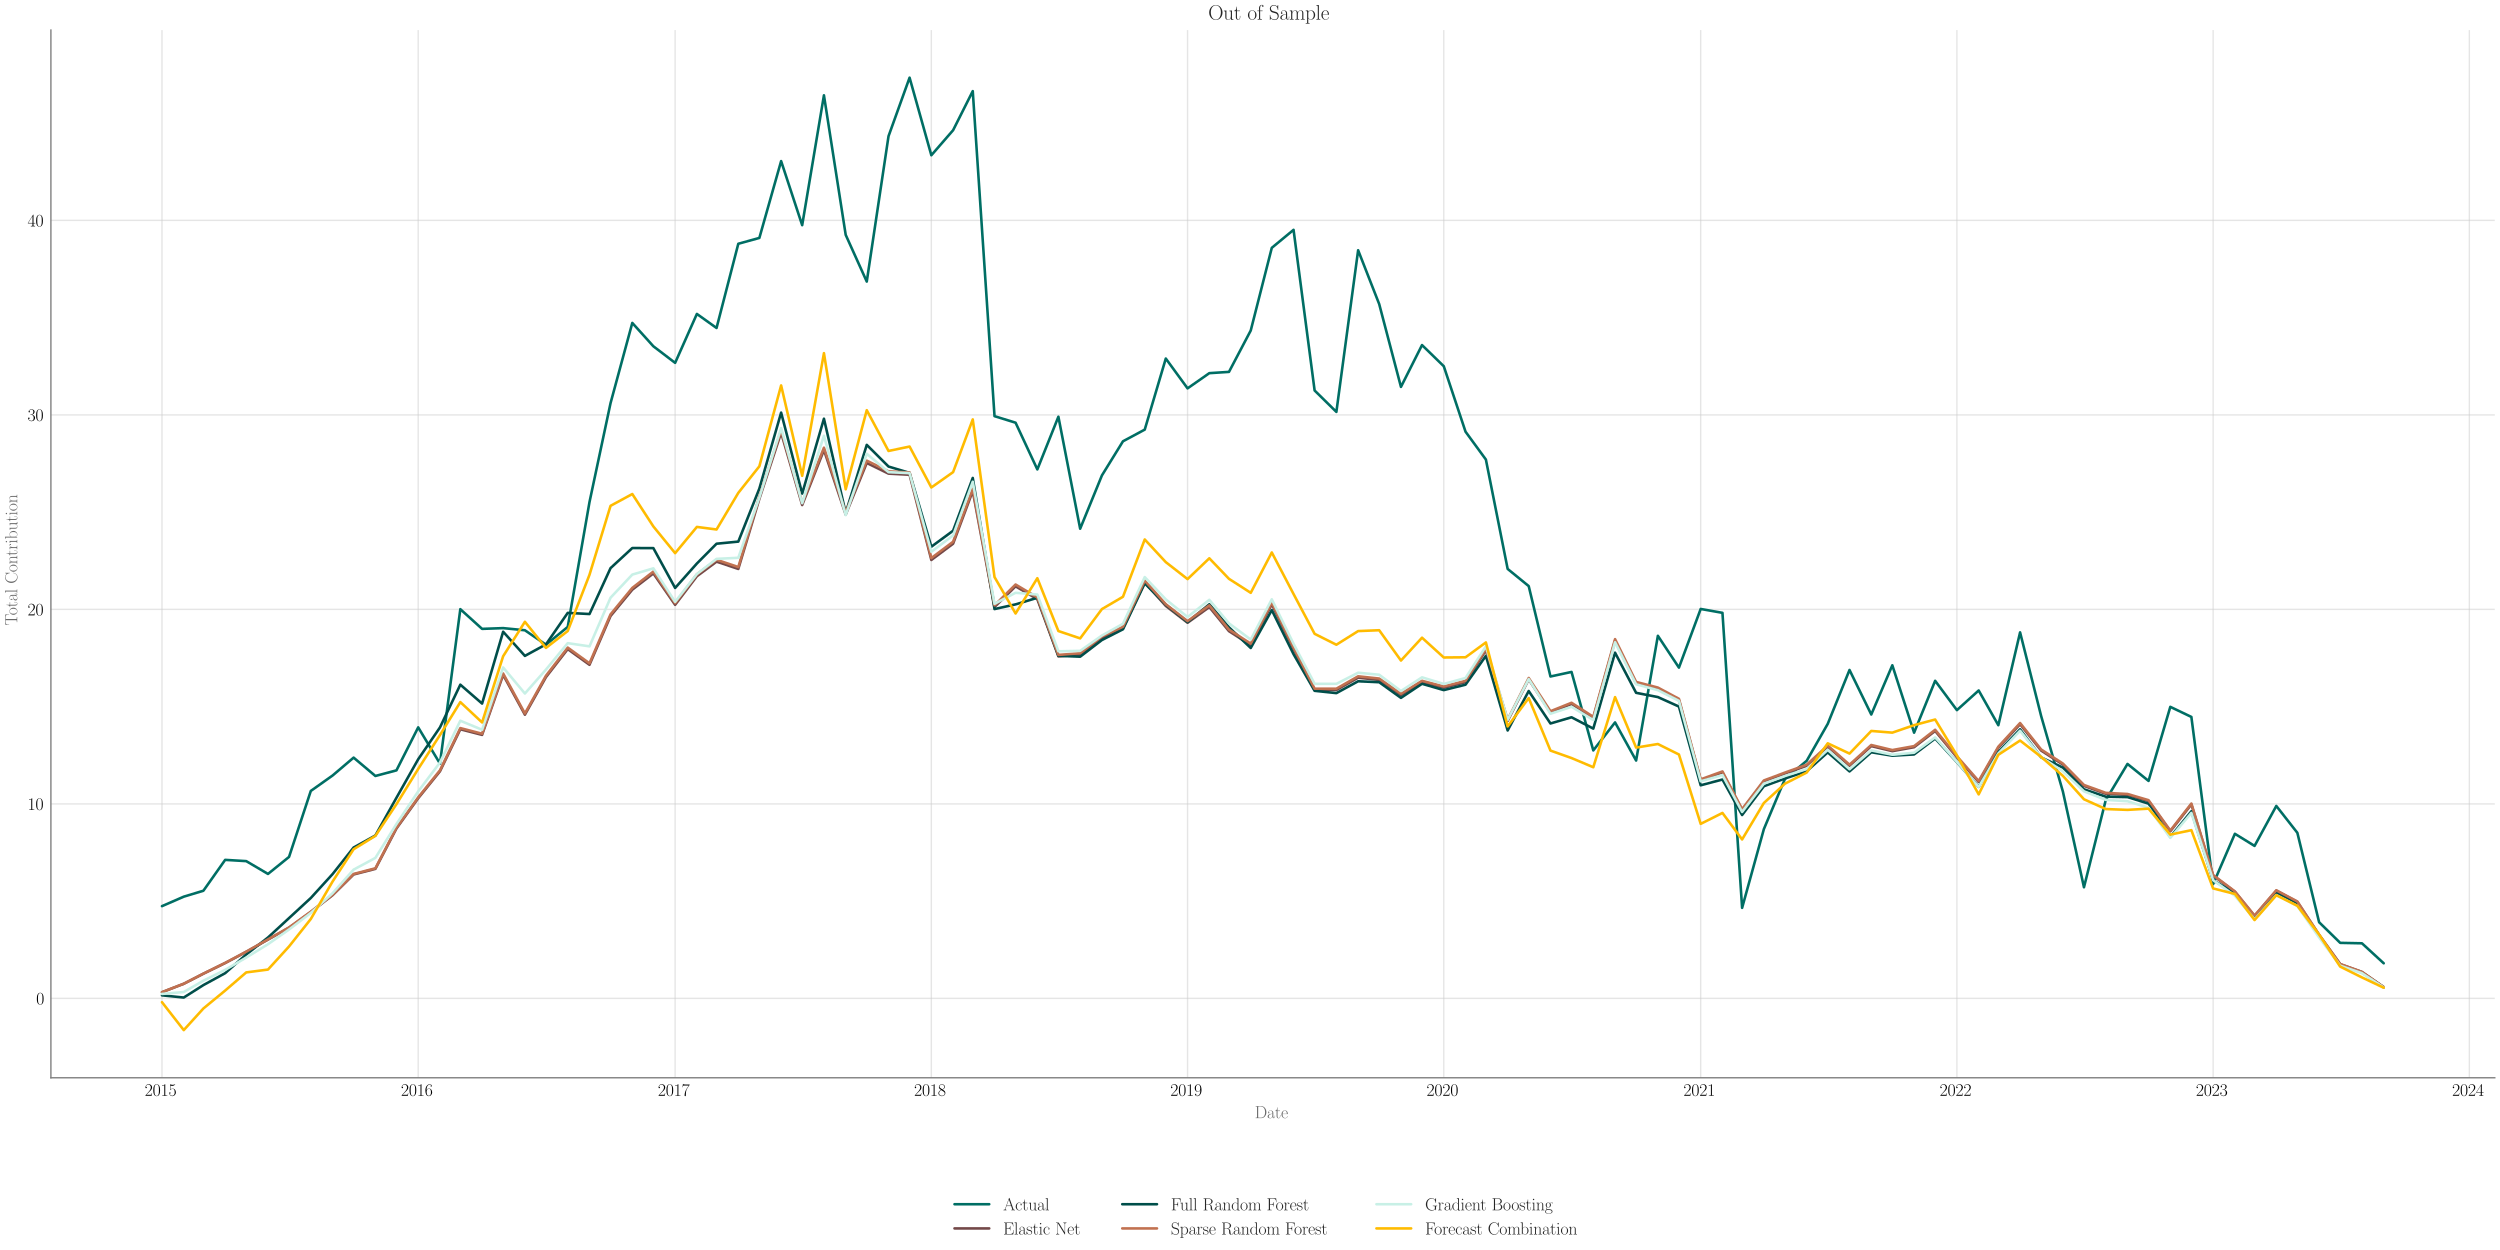 <?xml version="1.0" encoding="utf-8" standalone="no"?>
<!DOCTYPE svg PUBLIC "-//W3C//DTD SVG 1.1//EN"
  "http://www.w3.org/Graphics/SVG/1.1/DTD/svg11.dtd">
<svg xmlns:xlink="http://www.w3.org/1999/xlink" width="1440pt" height="720pt" viewBox="0 0 1440 720" xmlns="http://www.w3.org/2000/svg" version="1.1">
 <defs>
  <style type="text/css">*{stroke-linejoin: round; stroke-linecap: butt}</style>
 </defs>
 <g id="figure_1">
  <g id="patch_1">
   <path d="M 0 720 
L 1440 720 
L 1440 0 
L 0 0 
z
" style="fill: #ffffff"/>
  </g>
  <g id="axes_1">
   <g id="patch_2">
    <path d="M 29.319 620.777 
L 1437 620.777 
L 1437 17.302 
L 29.319 17.302 
z
" style="fill: #ffffff"/>
   </g>
   <g id="matplotlib.axis_1">
    <g id="xtick_1">
     <g id="line2d_1">
      <path d="M 93.304 620.777 
L 93.304 17.302 
" clip-path="url(#p8570c614d7)" style="fill: none; stroke: #cccccc; stroke-opacity: 0.5; stroke-width: 0.8; stroke-linecap: round"/>
     </g>
     <g id="text_1">
      <!-- $\mathdefault{2015}$ -->
      <g transform="translate(83.341 631.195) scale(0.1 -0.1)">
       <defs>
        <path id="CMR17-32" d="M 2669 989 
L 2554 989 
C 2490 536 2438 459 2413 420 
C 2381 369 1920 369 1830 369 
L 602 369 
C 832 619 1280 1072 1824 1597 
C 2214 1967 2669 2402 2669 3035 
C 2669 3790 2067 4224 1395 4224 
C 691 4224 262 3604 262 3030 
C 262 2780 448 2748 525 2748 
C 589 2748 781 2787 781 3010 
C 781 3207 614 3264 525 3264 
C 486 3264 448 3258 422 3245 
C 544 3790 915 4058 1306 4058 
C 1862 4058 2227 3617 2227 3035 
C 2227 2479 1901 2000 1536 1584 
L 262 146 
L 262 0 
L 2515 0 
L 2669 989 
z
" transform="scale(0.016)"/>
        <path id="CMR17-30" d="M 2688 2025 
C 2688 2416 2682 3080 2413 3591 
C 2176 4039 1798 4198 1466 4198 
C 1158 4198 768 4058 525 3597 
C 269 3118 243 2524 243 2025 
C 243 1661 250 1106 448 619 
C 723 -39 1216 -128 1466 -128 
C 1760 -128 2208 -7 2470 600 
C 2662 1042 2688 1559 2688 2025 
z
M 1466 -26 
C 1056 -26 813 325 723 812 
C 653 1188 653 1738 653 2096 
C 653 2588 653 2997 736 3387 
C 858 3929 1216 4096 1466 4096 
C 1728 4096 2067 3923 2189 3400 
C 2272 3036 2278 2607 2278 2096 
C 2278 1680 2278 1169 2202 792 
C 2067 95 1690 -26 1466 -26 
z
" transform="scale(0.016)"/>
        <path id="CMR17-31" d="M 1702 4058 
C 1702 4192 1696 4192 1606 4192 
C 1357 3916 979 3827 621 3827 
C 602 3827 570 3827 563 3808 
C 557 3795 557 3782 557 3648 
C 755 3648 1088 3686 1344 3839 
L 1344 461 
C 1344 236 1331 160 781 160 
L 589 160 
L 589 0 
C 896 0 1216 0 1523 0 
C 1830 0 2150 0 2458 0 
L 2458 160 
L 2266 160 
C 1715 160 1702 230 1702 458 
L 1702 4058 
z
" transform="scale(0.016)"/>
        <path id="CMR17-35" d="M 730 3692 
C 794 3666 1056 3584 1325 3584 
C 1920 3584 2246 3911 2432 4100 
C 2432 4157 2432 4192 2394 4192 
C 2387 4192 2374 4192 2323 4163 
C 2099 4058 1837 3973 1517 3973 
C 1325 3973 1037 3999 723 4139 
C 653 4171 640 4171 634 4171 
C 602 4171 595 4164 595 4037 
L 595 2203 
C 595 2089 595 2057 659 2057 
C 691 2057 704 2070 736 2114 
C 941 2401 1222 2522 1542 2522 
C 1766 2522 2246 2382 2246 1289 
C 2246 1085 2246 715 2054 421 
C 1894 159 1645 25 1370 25 
C 947 25 518 320 403 814 
C 429 807 480 795 506 795 
C 589 795 749 840 749 1038 
C 749 1210 627 1280 506 1280 
C 358 1280 262 1190 262 1011 
C 262 454 704 -128 1382 -128 
C 2042 -128 2669 440 2669 1264 
C 2669 2030 2170 2624 1549 2624 
C 1222 2624 947 2503 730 2274 
L 730 3692 
z
" transform="scale(0.016)"/>
       </defs>
       <use xlink:href="#CMR17-32" transform="scale(0.996)"/>
       <use xlink:href="#CMR17-30" transform="translate(45.69 0) scale(0.996)"/>
       <use xlink:href="#CMR17-31" transform="translate(91.381 0) scale(0.996)"/>
       <use xlink:href="#CMR17-35" transform="translate(137.071 0) scale(0.996)"/>
      </g>
     </g>
    </g>
    <g id="xtick_2">
     <g id="line2d_2">
      <path d="M 240.885 620.777 
L 240.885 17.302 
" clip-path="url(#p8570c614d7)" style="fill: none; stroke: #cccccc; stroke-opacity: 0.5; stroke-width: 0.8; stroke-linecap: round"/>
     </g>
     <g id="text_2">
      <!-- $\mathdefault{2016}$ -->
      <g transform="translate(230.923 631.195) scale(0.1 -0.1)">
       <defs>
        <path id="CMR17-36" d="M 678 2176 
C 678 3690 1395 4032 1811 4032 
C 1946 4032 2272 4009 2400 3776 
C 2298 3776 2106 3776 2106 3553 
C 2106 3381 2246 3323 2336 3323 
C 2394 3323 2566 3348 2566 3560 
C 2566 3954 2246 4179 1805 4179 
C 1043 4179 243 3390 243 1984 
C 243 253 966 -128 1478 -128 
C 2099 -128 2688 427 2688 1283 
C 2688 2081 2170 2662 1517 2662 
C 1126 2662 838 2407 678 1960 
L 678 2176 
z
M 1478 25 
C 691 25 691 1200 691 1436 
C 691 1896 909 2560 1504 2560 
C 1613 2560 1926 2560 2138 2120 
C 2253 1870 2253 1609 2253 1289 
C 2253 944 2253 690 2118 434 
C 1978 171 1773 25 1478 25 
z
" transform="scale(0.016)"/>
       </defs>
       <use xlink:href="#CMR17-32" transform="scale(0.996)"/>
       <use xlink:href="#CMR17-30" transform="translate(45.69 0) scale(0.996)"/>
       <use xlink:href="#CMR17-31" transform="translate(91.381 0) scale(0.996)"/>
       <use xlink:href="#CMR17-36" transform="translate(137.071 0) scale(0.996)"/>
      </g>
     </g>
    </g>
    <g id="xtick_3">
     <g id="line2d_3">
      <path d="M 388.871 620.777 
L 388.871 17.302 
" clip-path="url(#p8570c614d7)" style="fill: none; stroke: #cccccc; stroke-opacity: 0.5; stroke-width: 0.8; stroke-linecap: round"/>
     </g>
     <g id="text_3">
      <!-- $\mathdefault{2017}$ -->
      <g transform="translate(378.908 631.195) scale(0.1 -0.1)">
       <defs>
        <path id="CMR17-37" d="M 2886 3941 
L 2886 4081 
L 1382 4081 
C 634 4081 621 4165 595 4288 
L 480 4288 
L 294 3094 
L 410 3094 
C 429 3215 474 3540 550 3661 
C 589 3712 1062 3712 1171 3712 
L 2579 3712 
L 1869 2661 
C 1395 1954 1069 999 1069 165 
C 1069 89 1069 -128 1299 -128 
C 1530 -128 1530 89 1530 171 
L 1530 465 
C 1530 1508 1709 2196 2003 2636 
L 2886 3941 
z
" transform="scale(0.016)"/>
       </defs>
       <use xlink:href="#CMR17-32" transform="scale(0.996)"/>
       <use xlink:href="#CMR17-30" transform="translate(45.69 0) scale(0.996)"/>
       <use xlink:href="#CMR17-31" transform="translate(91.381 0) scale(0.996)"/>
       <use xlink:href="#CMR17-37" transform="translate(137.071 0) scale(0.996)"/>
      </g>
     </g>
    </g>
    <g id="xtick_4">
     <g id="line2d_4">
      <path d="M 536.452 620.777 
L 536.452 17.302 
" clip-path="url(#p8570c614d7)" style="fill: none; stroke: #cccccc; stroke-opacity: 0.5; stroke-width: 0.8; stroke-linecap: round"/>
     </g>
     <g id="text_4">
      <!-- $\mathdefault{2018}$ -->
      <g transform="translate(526.489 631.195) scale(0.1 -0.1)">
       <defs>
        <path id="CMR17-38" d="M 1741 2264 
C 2144 2467 2554 2773 2554 3263 
C 2554 3841 1990 4179 1472 4179 
C 890 4179 378 3759 378 3180 
C 378 3021 416 2747 666 2505 
C 730 2442 998 2251 1171 2130 
C 883 1983 211 1634 211 934 
C 211 279 838 -128 1459 -128 
C 2144 -128 2720 362 2720 1010 
C 2720 1590 2330 1857 2074 2029 
L 1741 2264 
z
M 902 2822 
C 851 2854 595 3051 595 3351 
C 595 3739 998 4032 1459 4032 
C 1965 4032 2336 3676 2336 3262 
C 2336 2669 1670 2331 1638 2331 
C 1632 2331 1626 2331 1574 2370 
L 902 2822 
z
M 2080 1519 
C 2176 1449 2483 1240 2483 851 
C 2483 381 2010 25 1472 25 
C 890 25 448 438 448 940 
C 448 1443 838 1862 1280 2060 
L 2080 1519 
z
" transform="scale(0.016)"/>
       </defs>
       <use xlink:href="#CMR17-32" transform="scale(0.996)"/>
       <use xlink:href="#CMR17-30" transform="translate(45.69 0) scale(0.996)"/>
       <use xlink:href="#CMR17-31" transform="translate(91.381 0) scale(0.996)"/>
       <use xlink:href="#CMR17-38" transform="translate(137.071 0) scale(0.996)"/>
      </g>
     </g>
    </g>
    <g id="xtick_5">
     <g id="line2d_5">
      <path d="M 684.033 620.777 
L 684.033 17.302 
" clip-path="url(#p8570c614d7)" style="fill: none; stroke: #cccccc; stroke-opacity: 0.5; stroke-width: 0.8; stroke-linecap: round"/>
     </g>
     <g id="text_5">
      <!-- $\mathdefault{2019}$ -->
      <g transform="translate(674.07 631.195) scale(0.1 -0.1)">
       <defs>
        <path id="CMR17-39" d="M 2253 1864 
C 2253 464 1670 31 1190 31 
C 1043 31 685 31 538 294 
C 704 268 826 357 826 518 
C 826 692 685 749 595 749 
C 538 749 365 723 365 506 
C 365 71 742 -128 1203 -128 
C 1939 -128 2688 674 2688 2073 
C 2688 3817 1971 4179 1485 4179 
C 851 4179 243 3628 243 2778 
C 243 1991 762 1408 1414 1408 
C 1952 1408 2189 1903 2253 2112 
L 2253 1864 
z
M 1427 1510 
C 1254 1510 1011 1542 813 1922 
C 678 2169 678 2461 678 2771 
C 678 3146 678 3405 858 3684 
C 947 3817 1114 4032 1485 4032 
C 2240 4032 2240 2885 2240 2632 
C 2240 2182 2035 1510 1427 1510 
z
" transform="scale(0.016)"/>
       </defs>
       <use xlink:href="#CMR17-32" transform="scale(0.996)"/>
       <use xlink:href="#CMR17-30" transform="translate(45.69 0) scale(0.996)"/>
       <use xlink:href="#CMR17-31" transform="translate(91.381 0) scale(0.996)"/>
       <use xlink:href="#CMR17-39" transform="translate(137.071 0) scale(0.996)"/>
      </g>
     </g>
    </g>
    <g id="xtick_6">
     <g id="line2d_6">
      <path d="M 831.614 620.777 
L 831.614 17.302 
" clip-path="url(#p8570c614d7)" style="fill: none; stroke: #cccccc; stroke-opacity: 0.5; stroke-width: 0.8; stroke-linecap: round"/>
     </g>
     <g id="text_6">
      <!-- $\mathdefault{2020}$ -->
      <g transform="translate(821.651 631.195) scale(0.1 -0.1)">
       <use xlink:href="#CMR17-32" transform="scale(0.996)"/>
       <use xlink:href="#CMR17-30" transform="translate(45.69 0) scale(0.996)"/>
       <use xlink:href="#CMR17-32" transform="translate(91.381 0) scale(0.996)"/>
       <use xlink:href="#CMR17-30" transform="translate(137.071 0) scale(0.996)"/>
      </g>
     </g>
    </g>
    <g id="xtick_7">
     <g id="line2d_7">
      <path d="M 979.599 620.777 
L 979.599 17.302 
" clip-path="url(#p8570c614d7)" style="fill: none; stroke: #cccccc; stroke-opacity: 0.5; stroke-width: 0.8; stroke-linecap: round"/>
     </g>
     <g id="text_7">
      <!-- $\mathdefault{2021}$ -->
      <g transform="translate(969.637 631.195) scale(0.1 -0.1)">
       <use xlink:href="#CMR17-32" transform="scale(0.996)"/>
       <use xlink:href="#CMR17-30" transform="translate(45.69 0) scale(0.996)"/>
       <use xlink:href="#CMR17-32" transform="translate(91.381 0) scale(0.996)"/>
       <use xlink:href="#CMR17-31" transform="translate(137.071 0) scale(0.996)"/>
      </g>
     </g>
    </g>
    <g id="xtick_8">
     <g id="line2d_8">
      <path d="M 1127.181 620.777 
L 1127.181 17.302 
" clip-path="url(#p8570c614d7)" style="fill: none; stroke: #cccccc; stroke-opacity: 0.5; stroke-width: 0.8; stroke-linecap: round"/>
     </g>
     <g id="text_8">
      <!-- $\mathdefault{2022}$ -->
      <g transform="translate(1117.218 631.195) scale(0.1 -0.1)">
       <use xlink:href="#CMR17-32" transform="scale(0.996)"/>
       <use xlink:href="#CMR17-30" transform="translate(45.69 0) scale(0.996)"/>
       <use xlink:href="#CMR17-32" transform="translate(91.381 0) scale(0.996)"/>
       <use xlink:href="#CMR17-32" transform="translate(137.071 0) scale(0.996)"/>
      </g>
     </g>
    </g>
    <g id="xtick_9">
     <g id="line2d_9">
      <path d="M 1274.762 620.777 
L 1274.762 17.302 
" clip-path="url(#p8570c614d7)" style="fill: none; stroke: #cccccc; stroke-opacity: 0.5; stroke-width: 0.8; stroke-linecap: round"/>
     </g>
     <g id="text_9">
      <!-- $\mathdefault{2023}$ -->
      <g transform="translate(1264.799 631.195) scale(0.1 -0.1)">
       <defs>
        <path id="CMR17-33" d="M 1414 2157 
C 1984 2157 2234 1662 2234 1090 
C 2234 320 1824 25 1453 25 
C 1114 25 563 194 390 693 
C 422 680 454 680 486 680 
C 640 680 755 782 755 948 
C 755 1133 614 1216 486 1216 
C 378 1216 211 1165 211 926 
C 211 335 787 -128 1466 -128 
C 2176 -128 2720 430 2720 1085 
C 2720 1707 2208 2157 1600 2227 
C 2086 2328 2554 2756 2554 3329 
C 2554 3820 2048 4179 1472 4179 
C 890 4179 378 3829 378 3329 
C 378 3110 544 3072 627 3072 
C 762 3072 877 3155 877 3321 
C 877 3486 762 3569 627 3569 
C 602 3569 570 3569 544 3557 
C 730 3959 1235 4032 1459 4032 
C 1683 4032 2106 3925 2106 3320 
C 2106 3143 2080 2828 1862 2550 
C 1670 2304 1453 2304 1242 2284 
C 1210 2284 1062 2269 1037 2269 
C 992 2263 966 2257 966 2208 
C 966 2163 973 2157 1101 2157 
L 1414 2157 
z
" transform="scale(0.016)"/>
       </defs>
       <use xlink:href="#CMR17-32" transform="scale(0.996)"/>
       <use xlink:href="#CMR17-30" transform="translate(45.69 0) scale(0.996)"/>
       <use xlink:href="#CMR17-32" transform="translate(91.381 0) scale(0.996)"/>
       <use xlink:href="#CMR17-33" transform="translate(137.071 0) scale(0.996)"/>
      </g>
     </g>
    </g>
    <g id="xtick_10">
     <g id="line2d_10">
      <path d="M 1422.343 620.777 
L 1422.343 17.302 
" clip-path="url(#p8570c614d7)" style="fill: none; stroke: #cccccc; stroke-opacity: 0.5; stroke-width: 0.8; stroke-linecap: round"/>
     </g>
     <g id="text_10">
      <!-- $\mathdefault{2024}$ -->
      <g transform="translate(1412.38 631.195) scale(0.1 -0.1)">
       <defs>
        <path id="CMR17-34" d="M 2150 4122 
C 2150 4256 2144 4256 2029 4256 
L 128 1254 
L 128 1088 
L 1779 1088 
L 1779 457 
C 1779 224 1766 160 1318 160 
L 1197 160 
L 1197 0 
C 1402 0 1747 0 1965 0 
C 2182 0 2528 0 2733 0 
L 2733 160 
L 2611 160 
C 2163 160 2150 224 2150 457 
L 2150 1088 
L 2803 1088 
L 2803 1254 
L 2150 1254 
L 2150 4122 
z
M 1798 3703 
L 1798 1254 
L 256 1254 
L 1798 3703 
z
" transform="scale(0.016)"/>
       </defs>
       <use xlink:href="#CMR17-32" transform="scale(0.996)"/>
       <use xlink:href="#CMR17-30" transform="translate(45.69 0) scale(0.996)"/>
       <use xlink:href="#CMR17-32" transform="translate(91.381 0) scale(0.996)"/>
       <use xlink:href="#CMR17-34" transform="translate(137.071 0) scale(0.996)"/>
      </g>
     </g>
    </g>
    <g id="text_11">
     <!-- Date -->
     <g style="fill: #696969" transform="translate(722.712 644.051) scale(0.1 -0.1)">
      <defs>
       <path id="CMR17-44" d="M 333 4352 
L 333 4186 
C 774 4186 845 4186 845 3900 
L 845 452 
C 845 166 774 166 333 166 
L 333 0 
L 2368 0 
C 3398 0 4224 943 4224 2141 
C 4224 3346 3411 4352 2368 4352 
L 333 4352 
z
M 1523 166 
C 1267 166 1254 197 1254 414 
L 1254 3938 
C 1254 4155 1267 4186 1523 4186 
L 2240 4186 
C 2771 4186 3750 3874 3750 2141 
C 3750 1242 3488 879 3366 707 
C 3213 510 2848 166 2240 166 
L 1523 166 
z
" transform="scale(0.016)"/>
       <path id="CMR17-61" d="M 2304 1653 
C 2304 2072 2304 2294 2035 2543 
C 1798 2752 1523 2816 1306 2816 
C 800 2816 435 2407 435 1971 
C 435 1728 627 1728 666 1728 
C 749 1728 896 1778 896 1954 
C 896 2112 774 2181 666 2181 
C 640 2181 608 2174 589 2168 
C 723 2592 1069 2714 1293 2714 
C 1613 2714 1965 2429 1965 1885 
L 1965 1600 
C 1587 1600 1133 1549 774 1357 
C 371 1133 256 813 256 570 
C 256 77 832 -64 1171 -64 
C 1523 -64 1850 139 1990 511 
C 2003 233 2182 -18 2464 -18 
C 2598 -18 2938 70 2938 567 
L 2938 920 
L 2822 920 
L 2822 562 
C 2822 178 2650 128 2566 128 
C 2304 128 2304 458 2304 738 
L 2304 1653 
z
M 1965 870 
C 1965 317 1568 38 1216 38 
C 896 38 646 275 646 570 
C 646 761 730 1100 1101 1305 
C 1408 1478 1760 1504 1965 1504 
L 1965 870 
z
" transform="scale(0.016)"/>
       <path id="CMR17-74" d="M 966 2560 
L 1862 2560 
L 1862 2725 
L 966 2725 
L 966 3904 
L 851 3904 
C 838 3245 614 2668 70 2668 
L 70 2560 
L 627 2560 
L 627 771 
C 627 650 627 -64 1370 -64 
C 1747 -64 1965 306 1965 777 
L 1965 1140 
L 1850 1140 
L 1850 783 
C 1850 344 1677 51 1408 51 
C 1222 51 966 178 966 758 
L 966 2560 
z
" transform="scale(0.016)"/>
       <path id="CMR17-65" d="M 2438 1472 
C 2464 1498 2464 1511 2464 1576 
C 2464 2238 2118 2816 1389 2816 
C 710 2816 173 2169 173 1383 
C 173 551 781 -64 1459 -64 
C 2176 -64 2458 607 2458 740 
C 2458 784 2419 784 2406 784 
C 2362 784 2355 771 2330 696 
C 2189 265 1837 51 1504 51 
C 1229 51 954 203 781 480 
C 582 803 582 1176 582 1472 
L 2438 1472 
z
M 589 1568 
C 634 2505 1126 2714 1382 2714 
C 1818 2714 2112 2297 2118 1568 
L 589 1568 
z
" transform="scale(0.016)"/>
      </defs>
      <use xlink:href="#CMR17-44" transform="scale(0.996)"/>
      <use xlink:href="#CMR17-61" transform="translate(70.394 0) scale(0.996)"/>
      <use xlink:href="#CMR17-74" transform="translate(116.084 0) scale(0.996)"/>
      <use xlink:href="#CMR17-65" transform="translate(151.365 0) scale(0.996)"/>
     </g>
    </g>
   </g>
   <g id="matplotlib.axis_2">
    <g id="ytick_1">
     <g id="line2d_11">
      <path d="M 29.319 575.061 
L 1437 575.061 
" clip-path="url(#p8570c614d7)" style="fill: none; stroke: #cccccc; stroke-opacity: 0.5; stroke-width: 0.8; stroke-linecap: round"/>
     </g>
     <g id="text_12">
      <!-- $\mathdefault{0}$ -->
      <g transform="translate(20.837 578.52) scale(0.1 -0.1)">
       <use xlink:href="#CMR17-30" transform="scale(0.996)"/>
      </g>
     </g>
    </g>
    <g id="ytick_2">
     <g id="line2d_12">
      <path d="M 29.319 463.032 
L 1437 463.032 
" clip-path="url(#p8570c614d7)" style="fill: none; stroke: #cccccc; stroke-opacity: 0.5; stroke-width: 0.8; stroke-linecap: round"/>
     </g>
     <g id="text_13">
      <!-- $\mathdefault{10}$ -->
      <g transform="translate(15.856 466.491) scale(0.1 -0.1)">
       <use xlink:href="#CMR17-31" transform="scale(0.996)"/>
       <use xlink:href="#CMR17-30" transform="translate(45.69 0) scale(0.996)"/>
      </g>
     </g>
    </g>
    <g id="ytick_3">
     <g id="line2d_13">
      <path d="M 29.319 351.003 
L 1437 351.003 
" clip-path="url(#p8570c614d7)" style="fill: none; stroke: #cccccc; stroke-opacity: 0.5; stroke-width: 0.8; stroke-linecap: round"/>
     </g>
     <g id="text_14">
      <!-- $\mathdefault{20}$ -->
      <g transform="translate(15.856 354.463) scale(0.1 -0.1)">
       <use xlink:href="#CMR17-32" transform="scale(0.996)"/>
       <use xlink:href="#CMR17-30" transform="translate(45.69 0) scale(0.996)"/>
      </g>
     </g>
    </g>
    <g id="ytick_4">
     <g id="line2d_14">
      <path d="M 29.319 238.975 
L 1437 238.975 
" clip-path="url(#p8570c614d7)" style="fill: none; stroke: #cccccc; stroke-opacity: 0.5; stroke-width: 0.8; stroke-linecap: round"/>
     </g>
     <g id="text_15">
      <!-- $\mathdefault{30}$ -->
      <g transform="translate(15.856 242.434) scale(0.1 -0.1)">
       <use xlink:href="#CMR17-33" transform="scale(0.996)"/>
       <use xlink:href="#CMR17-30" transform="translate(45.69 0) scale(0.996)"/>
      </g>
     </g>
    </g>
    <g id="ytick_5">
     <g id="line2d_15">
      <path d="M 29.319 126.946 
L 1437 126.946 
" clip-path="url(#p8570c614d7)" style="fill: none; stroke: #cccccc; stroke-opacity: 0.5; stroke-width: 0.8; stroke-linecap: round"/>
     </g>
     <g id="text_16">
      <!-- $\mathdefault{40}$ -->
      <g transform="translate(15.856 130.405) scale(0.1 -0.1)">
       <use xlink:href="#CMR17-34" transform="scale(0.996)"/>
       <use xlink:href="#CMR17-30" transform="translate(45.69 0) scale(0.996)"/>
      </g>
     </g>
    </g>
    <g id="text_17">
     <!-- Total Contribution -->
     <g style="fill: #696969" transform="translate(9.919 360.288) rotate(-90) scale(0.1 -0.1)">
      <defs>
       <path id="CMR17-54" d="M 3981 4326 
L 288 4326 
L 179 2918 
L 294 2918 
C 378 3976 467 4160 1453 4160 
C 1568 4160 1754 4160 1805 4154 
C 1926 4135 1926 4058 1926 3912 
L 1926 459 
C 1926 230 1907 160 1376 160 
L 1197 160 
L 1197 0 
C 1504 0 1824 0 2138 0 
C 2451 0 2771 0 3078 0 
L 3078 160 
L 2899 160 
C 2368 160 2349 230 2349 459 
L 2349 3912 
C 2349 4052 2349 4129 2464 4154 
C 2515 4160 2701 4160 2816 4160 
C 3795 4160 3891 3976 3974 2918 
L 4090 2918 
L 3981 4326 
z
" transform="scale(0.016)"/>
       <path id="CMR17-6f" d="M 2758 1356 
C 2758 2176 2163 2816 1466 2816 
C 768 2816 173 2176 173 1356 
C 173 551 768 -64 1466 -64 
C 2163 -64 2758 551 2758 1356 
z
M 1466 51 
C 1165 51 909 230 762 480 
C 602 767 582 1126 582 1408 
C 582 1677 595 2010 762 2298 
C 890 2509 1139 2714 1466 2714 
C 1754 2714 1997 2554 2150 2330 
C 2349 2029 2349 1607 2349 1408 
C 2349 1158 2336 775 2163 467 
C 1984 173 1709 51 1466 51 
z
" transform="scale(0.016)"/>
       <path id="CMR17-6c" d="M 979 4396 
L 218 4326 
L 218 4160 
C 595 4160 653 4122 653 3817 
L 653 426 
C 653 184 627 153 218 153 
L 218 -13 
C 371 0 653 0 813 0 
C 979 0 1261 0 1414 -13 
L 1414 153 
C 1005 153 979 178 979 426 
L 979 4396 
z
" transform="scale(0.016)"/>
       <path id="CMR17-43" d="M 3974 4289 
C 3974 4403 3968 4410 3930 4410 
C 3904 4410 3898 4403 3853 4327 
L 3571 3792 
C 3258 4187 2874 4416 2381 4416 
C 1286 4416 294 3456 294 2148 
C 294 826 1286 -128 2387 -128 
C 3366 -128 3974 730 3974 1461 
C 3974 1524 3974 1550 3917 1550 
C 3866 1550 3866 1531 3859 1474 
C 3808 585 3168 38 2477 38 
C 1824 38 781 495 781 2147 
C 781 3805 1843 4250 2464 4250 
C 3187 4250 3712 3628 3834 2745 
C 3846 2668 3846 2655 3904 2655 
C 3974 2655 3974 2668 3974 2783 
L 3974 4289 
z
" transform="scale(0.016)"/>
       <path id="CMR17-6e" d="M 2656 1933 
C 2656 2259 2592 2790 1837 2790 
C 1331 2790 1069 2400 973 2144 
L 966 2144 
L 966 2790 
L 211 2720 
L 211 2554 
C 589 2554 646 2515 646 2208 
L 646 428 
C 646 184 621 153 211 153 
L 211 -13 
C 365 0 646 0 813 0 
C 979 0 1267 0 1421 -13 
L 1421 153 
C 1011 153 986 178 986 428 
L 986 1658 
C 986 2247 1344 2688 1792 2688 
C 2266 2688 2317 2266 2317 1958 
L 2317 428 
C 2317 184 2291 153 1882 153 
L 1882 -13 
C 2035 0 2317 0 2483 0 
C 2650 0 2938 0 3091 -13 
L 3091 153 
C 2682 153 2656 178 2656 428 
L 2656 1933 
z
" transform="scale(0.016)"/>
       <path id="CMR17-72" d="M 960 1497 
C 960 2112 1222 2688 1702 2688 
C 1747 2688 1792 2682 1837 2662 
C 1837 2662 1696 2617 1696 2452 
C 1696 2298 1818 2234 1914 2234 
C 1990 2234 2131 2279 2131 2458 
C 2131 2663 1926 2790 1709 2790 
C 1222 2790 1011 2317 947 2093 
L 941 2093 
L 941 2790 
L 198 2720 
L 198 2554 
C 576 2554 634 2515 634 2208 
L 634 428 
C 634 184 608 153 198 153 
L 198 -13 
C 352 0 646 0 813 0 
C 998 0 1325 0 1498 -13 
L 1498 153 
C 1037 153 960 153 960 440 
L 960 1497 
z
" transform="scale(0.016)"/>
       <path id="CMR17-69" d="M 992 3909 
C 992 4049 877 4170 730 4170 
C 589 4170 467 4056 467 3909 
C 467 3769 582 3648 730 3648 
C 870 3648 992 3763 992 3909 
z
M 243 2706 
L 243 2541 
C 602 2541 653 2502 653 2197 
L 653 427 
C 653 184 627 153 218 153 
L 218 -13 
C 371 0 646 0 806 0 
C 960 0 1222 0 1370 -13 
L 1370 153 
C 992 153 979 191 979 420 
L 979 2776 
L 243 2706 
z
" transform="scale(0.016)"/>
       <path id="CMR17-62" d="M 960 4396 
L 198 4326 
L 198 4160 
C 576 4160 634 4122 634 3817 
L 634 -13 
L 749 -13 
L 934 441 
C 1120 141 1395 -64 1766 -64 
C 2406 -64 3053 500 3053 1370 
C 3053 2188 2477 2790 1830 2790 
C 1434 2790 1152 2579 960 2330 
L 960 4396 
z
M 973 2004 
C 973 2118 973 2138 1062 2272 
C 1312 2657 1670 2688 1792 2688 
C 1984 2688 2643 2585 2643 1376 
C 2643 108 1888 38 1734 38 
C 1536 38 1248 114 1043 486 
C 973 608 973 621 973 735 
L 973 2004 
z
" transform="scale(0.016)"/>
       <path id="CMR17-75" d="M 1882 2693 
L 1882 2528 
C 2259 2528 2317 2489 2317 2186 
L 2317 1032 
C 2317 500 2029 38 1555 38 
C 1030 38 986 348 986 678 
L 986 2763 
L 211 2693 
L 211 2528 
C 467 2528 640 2528 646 2274 
L 646 1058 
C 646 633 646 361 813 183 
C 896 101 1056 -64 1517 -64 
C 2061 -64 2272 377 2323 506 
L 2330 506 
L 2330 -63 
L 3091 -63 
L 3091 128 
C 2714 128 2656 166 2656 473 
L 2656 2763 
L 1882 2693 
z
" transform="scale(0.016)"/>
      </defs>
      <use xlink:href="#CMR17-54" transform="scale(0.996)"/>
      <use xlink:href="#CMR17-6f" transform="translate(58.703 0) scale(0.996)"/>
      <use xlink:href="#CMR17-74" transform="translate(104.393 0) scale(0.996)"/>
      <use xlink:href="#CMR17-61" transform="translate(139.674 0) scale(0.996)"/>
      <use xlink:href="#CMR17-6c" transform="translate(185.364 0) scale(0.996)"/>
      <use xlink:href="#CMR17-43" transform="translate(240.311 0) scale(0.996)"/>
      <use xlink:href="#CMR17-6f" transform="translate(306.821 0) scale(0.996)"/>
      <use xlink:href="#CMR17-6e" transform="translate(352.512 0) scale(0.996)"/>
      <use xlink:href="#CMR17-74" transform="translate(400.805 0) scale(0.996)"/>
      <use xlink:href="#CMR17-72" transform="translate(436.085 0) scale(0.996)"/>
      <use xlink:href="#CMR17-69" transform="translate(471.366 0) scale(0.996)"/>
      <use xlink:href="#CMR17-62" transform="translate(496.237 0) scale(0.996)"/>
      <use xlink:href="#CMR17-75" transform="translate(547.133 0) scale(0.996)"/>
      <use xlink:href="#CMR17-74" transform="translate(598.028 0) scale(0.996)"/>
      <use xlink:href="#CMR17-69" transform="translate(633.309 0) scale(0.996)"/>
      <use xlink:href="#CMR17-6f" transform="translate(658.18 0) scale(0.996)"/>
      <use xlink:href="#CMR17-6e" transform="translate(703.87 0) scale(0.996)"/>
     </g>
    </g>
   </g>
   <g id="line2d_16">
    <path d="M 93.304 521.942 
L 105.838 516.483 
L 105.838 516.483 
L 117.16 513.053 
L 117.16 513.053 
L 129.694 495.285 
L 129.694 495.285 
L 141.824 496.005 
L 141.824 496.005 
L 154.358 503.383 
L 154.358 503.383 
L 166.488 493.585 
L 166.488 493.585 
L 179.022 455.581 
L 179.022 455.581 
L 191.557 446.701 
L 191.557 446.701 
L 203.687 436.393 
L 203.687 436.393 
L 216.221 446.961 
L 216.221 446.961 
L 228.351 443.727 
L 228.351 443.727 
L 240.885 418.969 
L 240.885 418.969 
L 253.419 439.826 
L 253.419 439.826 
L 265.145 350.881 
L 265.145 350.881 
L 277.679 362.232 
L 277.679 362.232 
L 289.809 361.795 
L 289.809 361.795 
L 302.344 363.028 
L 302.344 363.028 
L 314.474 371.349 
L 314.474 371.349 
L 327.008 361.111 
L 327.008 361.111 
L 339.542 289.222 
L 339.542 289.222 
L 351.672 232.198 
L 351.672 232.198 
L 364.206 186.007 
L 364.206 186.007 
L 376.336 199.455 
L 376.336 199.455 
L 388.871 209.004 
L 388.871 209.004 
L 401.405 180.828 
L 401.405 180.828 
L 412.726 188.917 
L 412.726 188.917 
L 425.261 140.406 
L 425.261 140.406 
L 437.39 137.048 
L 437.39 137.048 
L 449.925 92.795 
L 449.925 92.795 
L 462.055 129.696 
L 462.055 129.696 
L 474.589 54.903 
L 474.589 54.903 
L 487.123 135.283 
L 487.123 135.283 
L 499.253 162.182 
L 499.253 162.182 
L 511.788 78.443 
L 511.788 78.443 
L 523.917 44.733 
L 523.917 44.733 
L 536.452 89.423 
L 536.452 89.423 
L 548.986 74.999 
L 548.986 74.999 
L 560.307 52.492 
L 560.307 52.492 
L 572.842 239.713 
L 572.842 239.713 
L 584.972 243.475 
L 584.972 243.475 
L 597.506 270.38 
L 597.506 270.38 
L 609.636 240.031 
L 609.636 240.031 
L 622.17 304.539 
L 622.17 304.539 
L 634.704 273.845 
L 634.704 273.845 
L 646.834 254.177 
L 646.834 254.177 
L 659.369 247.459 
L 659.369 247.459 
L 671.499 206.518 
L 671.499 206.518 
L 684.033 223.699 
L 684.033 223.699 
L 696.567 214.939 
L 696.567 214.939 
L 707.888 214.207 
L 707.888 214.207 
L 720.423 190.382 
L 720.423 190.382 
L 732.553 142.751 
L 732.553 142.751 
L 745.087 132.39 
L 745.087 132.39 
L 757.217 224.926 
L 757.217 224.926 
L 769.751 237.258 
L 769.751 237.258 
L 782.285 144.144 
L 782.285 144.144 
L 794.415 175.147 
L 794.415 175.147 
L 806.95 222.847 
L 806.95 222.847 
L 819.08 198.758 
L 819.08 198.758 
L 831.614 210.945 
L 831.614 210.945 
L 844.148 248.66 
L 844.148 248.66 
L 855.874 264.706 
L 855.874 264.706 
L 868.408 327.709 
L 868.408 327.709 
L 880.538 337.6 
L 880.538 337.6 
L 893.072 389.66 
L 893.072 389.66 
L 905.202 387.036 
L 905.202 387.036 
L 917.737 432.244 
L 917.737 432.244 
L 930.271 416.116 
L 930.271 416.116 
L 942.401 438.073 
L 942.401 438.073 
L 954.935 366.225 
L 954.935 366.225 
L 967.065 384.547 
L 967.065 384.547 
L 979.599 350.762 
L 979.599 350.762 
L 992.134 352.996 
L 992.134 352.996 
L 1003.455 522.927 
L 1003.455 522.927 
L 1015.989 477.557 
L 1015.989 477.557 
L 1028.119 448.701 
L 1028.119 448.701 
L 1040.654 438.221 
L 1040.654 438.221 
L 1052.783 416.935 
L 1052.783 416.935 
L 1065.318 385.902 
L 1065.318 385.902 
L 1077.852 411.557 
L 1077.852 411.557 
L 1089.982 383.201 
L 1089.982 383.201 
L 1102.516 422.02 
L 1102.516 422.02 
L 1114.646 392.143 
L 1114.646 392.143 
L 1127.181 409.031 
L 1127.181 409.031 
L 1139.715 397.713 
L 1139.715 397.713 
L 1151.036 417.719 
L 1151.036 417.719 
L 1163.57 364.244 
L 1163.57 364.244 
L 1175.7 412.438 
L 1175.7 412.438 
L 1188.235 455.975 
L 1188.235 455.975 
L 1200.365 511.066 
L 1200.365 511.066 
L 1212.899 460.89 
L 1212.899 460.89 
L 1225.433 440.03 
L 1225.433 440.03 
L 1237.563 449.804 
L 1237.563 449.804 
L 1250.097 407.142 
L 1250.097 407.142 
L 1262.227 412.948 
L 1262.227 412.948 
L 1274.762 509.235 
L 1274.762 509.235 
L 1287.296 480.268 
L 1287.296 480.268 
L 1298.617 487.243 
L 1298.617 487.243 
L 1311.151 464.227 
L 1311.151 464.227 
L 1323.281 479.712 
L 1323.281 479.712 
L 1335.816 531.212 
L 1335.816 531.212 
L 1347.946 543.087 
L 1347.946 543.087 
L 1360.48 543.341 
L 1360.48 543.341 
L 1373.014 554.852 
L 1373.014 554.852 
" clip-path="url(#p8570c614d7)" style="fill: none; stroke: #006e64; stroke-width: 1.5; stroke-linecap: round"/>
   </g>
   <g id="line2d_17">
    <path d="M 93.304 571.509 
L 105.838 566.665 
L 105.838 566.665 
L 117.16 560.853 
L 117.16 560.853 
L 129.694 554.717 
L 129.694 554.717 
L 141.824 548.259 
L 141.824 548.259 
L 166.488 534.374 
L 166.488 534.374 
L 179.022 525.333 
L 179.022 525.333 
L 191.557 515.645 
L 191.557 515.645 
L 203.687 503.698 
L 203.687 503.698 
L 216.221 500.468 
L 216.221 500.468 
L 228.351 477.219 
L 228.351 477.219 
L 240.885 459.782 
L 240.885 459.782 
L 253.419 444.282 
L 253.419 444.282 
L 265.145 420.064 
L 265.145 420.064 
L 277.679 423.293 
L 277.679 423.293 
L 289.809 388.742 
L 289.809 388.742 
L 302.344 411.668 
L 302.344 411.668 
L 314.474 390.034 
L 314.474 390.034 
L 327.008 373.888 
L 327.008 373.888 
L 339.542 382.93 
L 339.542 382.93 
L 351.672 354.836 
L 351.672 354.836 
L 364.206 339.66 
L 364.206 339.66 
L 376.336 330.295 
L 376.336 330.295 
L 388.871 348.378 
L 388.871 348.378 
L 401.405 331.91 
L 401.405 331.91 
L 412.726 323.514 
L 412.726 323.514 
L 425.261 327.712 
L 425.261 327.712 
L 437.39 287.348 
L 437.39 287.348 
L 449.925 249.245 
L 449.925 249.245 
L 462.055 290.9 
L 462.055 290.9 
L 474.589 259.255 
L 474.589 259.255 
L 487.123 296.39 
L 487.123 296.39 
L 499.253 266.682 
L 499.253 266.682 
L 511.788 272.817 
L 511.788 272.817 
L 523.917 273.463 
L 523.917 273.463 
L 536.452 322.545 
L 536.452 322.545 
L 548.986 313.181 
L 548.986 313.181 
L 560.307 282.828 
L 560.307 282.828 
L 572.842 349.67 
L 572.842 349.67 
L 584.972 337.722 
L 584.972 337.722 
L 597.506 345.149 
L 597.506 345.149 
L 609.636 378.086 
L 609.636 378.086 
L 622.17 377.117 
L 622.17 377.117 
L 634.704 367.43 
L 634.704 367.43 
L 646.834 361.94 
L 646.834 361.94 
L 659.369 335.462 
L 659.369 335.462 
L 671.499 349.024 
L 671.499 349.024 
L 684.033 358.711 
L 684.033 358.711 
L 696.567 349.67 
L 696.567 349.67 
L 707.888 363.555 
L 707.888 363.555 
L 720.423 371.628 
L 720.423 371.628 
L 732.553 348.055 
L 732.553 348.055 
L 745.087 373.888 
L 745.087 373.888 
L 757.217 397.46 
L 757.217 397.46 
L 769.751 397.46 
L 769.751 397.46 
L 782.285 390.356 
L 782.285 390.356 
L 794.415 391.648 
L 794.415 391.648 
L 806.95 400.367 
L 806.95 400.367 
L 819.08 392.94 
L 819.08 392.94 
L 831.614 396.169 
L 831.614 396.169 
L 844.148 392.94 
L 844.148 392.94 
L 855.874 374.534 
L 855.874 374.534 
L 868.408 415.22 
L 868.408 415.22 
L 880.538 391.325 
L 880.538 391.325 
L 893.072 410.377 
L 893.072 410.377 
L 905.202 405.533 
L 905.202 405.533 
L 917.737 413.606 
L 917.737 413.606 
L 930.271 369.044 
L 930.271 369.044 
L 942.401 393.586 
L 942.401 393.586 
L 954.935 396.815 
L 954.935 396.815 
L 967.065 403.273 
L 967.065 403.273 
L 979.599 449.449 
L 979.599 449.449 
L 992.134 444.928 
L 992.134 444.928 
L 1003.455 466.563 
L 1003.455 466.563 
L 1015.989 450.095 
L 1015.989 450.095 
L 1028.119 445.574 
L 1028.119 445.574 
L 1040.654 441.053 
L 1040.654 441.053 
L 1052.783 430.074 
L 1052.783 430.074 
L 1065.318 441.053 
L 1065.318 441.053 
L 1077.852 429.751 
L 1077.852 429.751 
L 1089.982 432.658 
L 1089.982 432.658 
L 1102.516 430.397 
L 1102.516 430.397 
L 1114.646 421.033 
L 1114.646 421.033 
L 1127.181 436.21 
L 1127.181 436.21 
L 1139.715 450.418 
L 1139.715 450.418 
L 1151.036 430.72 
L 1151.036 430.72 
L 1163.57 417.158 
L 1163.57 417.158 
L 1175.7 432.335 
L 1175.7 432.335 
L 1188.235 440.407 
L 1188.235 440.407 
L 1200.365 452.678 
L 1200.365 452.678 
L 1212.899 457.199 
L 1212.899 457.199 
L 1225.433 457.844 
L 1225.433 457.844 
L 1237.563 461.396 
L 1237.563 461.396 
L 1250.097 478.834 
L 1250.097 478.834 
L 1262.227 463.334 
L 1262.227 463.334 
L 1274.762 504.343 
L 1274.762 504.343 
L 1287.296 513.708 
L 1287.296 513.708 
L 1298.617 527.593 
L 1298.617 527.593 
L 1311.151 513.062 
L 1311.151 513.062 
L 1323.281 519.52 
L 1323.281 519.52 
L 1335.816 538.572 
L 1335.816 538.572 
L 1347.946 555.363 
L 1347.946 555.363 
L 1360.48 559.884 
L 1360.48 559.884 
L 1373.014 568.602 
L 1373.014 568.602 
" clip-path="url(#p8570c614d7)" style="fill: none; stroke: #734848; stroke-width: 1.5; stroke-linecap: round"/>
   </g>
   <g id="line2d_18">
    <path d="M 93.304 573.305 
L 105.838 574.586 
L 105.838 574.586 
L 117.16 567.404 
L 117.16 567.404 
L 129.694 560.543 
L 129.694 560.543 
L 141.824 549.791 
L 141.824 549.791 
L 154.358 539.997 
L 154.358 539.997 
L 179.022 517.246 
L 179.022 517.246 
L 191.557 503.476 
L 191.557 503.476 
L 203.687 488.158 
L 203.687 488.158 
L 216.221 481.245 
L 216.221 481.245 
L 228.351 459.521 
L 228.351 459.521 
L 240.885 437.33 
L 240.885 437.33 
L 253.419 418.989 
L 253.419 418.989 
L 265.145 394.368 
L 265.145 394.368 
L 277.679 405.255 
L 277.679 405.255 
L 289.809 363.871 
L 289.809 363.871 
L 302.344 377.795 
L 302.344 377.795 
L 314.474 371.16 
L 314.474 371.16 
L 327.008 353.023 
L 327.008 353.023 
L 339.542 353.679 
L 339.542 353.679 
L 351.672 327.243 
L 351.672 327.243 
L 364.206 315.666 
L 364.206 315.666 
L 376.336 315.72 
L 376.336 315.72 
L 388.871 338.66 
L 388.871 338.66 
L 401.405 324.581 
L 401.405 324.581 
L 412.726 313.181 
L 412.726 313.181 
L 425.261 311.96 
L 425.261 311.96 
L 437.39 281.417 
L 437.39 281.417 
L 449.925 237.661 
L 449.925 237.661 
L 462.055 284.316 
L 462.055 284.316 
L 474.589 241.179 
L 474.589 241.179 
L 487.123 295.434 
L 487.123 295.434 
L 499.253 256.248 
L 499.253 256.248 
L 511.788 268.734 
L 511.788 268.734 
L 523.917 272.376 
L 523.917 272.376 
L 536.452 314.913 
L 536.452 314.913 
L 548.986 305.688 
L 548.986 305.688 
L 560.307 275.298 
L 560.307 275.298 
L 572.842 350.825 
L 572.842 350.825 
L 584.972 348.117 
L 584.972 348.117 
L 597.506 344.316 
L 597.506 344.316 
L 609.636 377.742 
L 609.636 377.742 
L 622.17 378.257 
L 622.17 378.257 
L 634.704 368.651 
L 634.704 368.651 
L 646.834 362.471 
L 646.834 362.471 
L 659.369 335.999 
L 659.369 335.999 
L 671.499 348.301 
L 671.499 348.301 
L 684.033 358.342 
L 684.033 358.342 
L 696.567 348.064 
L 696.567 348.064 
L 707.888 361.321 
L 707.888 361.321 
L 720.423 373.238 
L 720.423 373.238 
L 732.553 351.424 
L 732.553 351.424 
L 745.087 376.811 
L 745.087 376.811 
L 757.217 397.906 
L 757.217 397.906 
L 769.751 399.237 
L 769.751 399.237 
L 782.285 392.409 
L 782.285 392.409 
L 794.415 392.959 
L 794.415 392.959 
L 806.95 401.969 
L 806.95 401.969 
L 819.08 393.861 
L 819.08 393.861 
L 831.614 397.5 
L 831.614 397.5 
L 844.148 394.384 
L 844.148 394.384 
L 855.874 377.77 
L 855.874 377.77 
L 868.408 420.747 
L 868.408 420.747 
L 880.538 398.024 
L 880.538 398.024 
L 893.072 416.726 
L 893.072 416.726 
L 905.202 413.149 
L 905.202 413.149 
L 917.737 419.684 
L 917.737 419.684 
L 930.271 375.948 
L 930.271 375.948 
L 942.401 399.062 
L 942.401 399.062 
L 954.935 401.511 
L 954.935 401.511 
L 967.065 406.977 
L 967.065 406.977 
L 979.599 452.329 
L 979.599 452.329 
L 992.134 448.995 
L 992.134 448.995 
L 1003.455 469.45 
L 1003.455 469.45 
L 1015.989 452.877 
L 1015.989 452.877 
L 1028.119 448.438 
L 1028.119 448.438 
L 1040.654 444.22 
L 1040.654 444.22 
L 1052.783 433.363 
L 1052.783 433.363 
L 1065.318 444.33 
L 1065.318 444.33 
L 1077.852 433.301 
L 1077.852 433.301 
L 1089.982 435.284 
L 1089.982 435.284 
L 1102.516 434.558 
L 1102.516 434.558 
L 1114.646 425.381 
L 1114.646 425.381 
L 1127.181 438.998 
L 1127.181 438.998 
L 1139.715 453.232 
L 1139.715 453.232 
L 1151.036 433.142 
L 1151.036 433.142 
L 1163.57 420.078 
L 1163.57 420.078 
L 1175.7 436.268 
L 1175.7 436.268 
L 1188.235 442.136 
L 1188.235 442.136 
L 1200.365 454.64 
L 1200.365 454.64 
L 1212.899 458.877 
L 1212.899 458.877 
L 1225.433 459.136 
L 1225.433 459.136 
L 1237.563 462.898 
L 1237.563 462.898 
L 1250.097 482.098 
L 1250.097 482.098 
L 1262.227 467.292 
L 1262.227 467.292 
L 1274.762 507.122 
L 1274.762 507.122 
L 1287.296 514.256 
L 1287.296 514.256 
L 1298.617 528.22 
L 1298.617 528.22 
L 1311.151 514.361 
L 1311.151 514.361 
L 1323.281 520.708 
L 1323.281 520.708 
L 1335.816 539.141 
L 1335.816 539.141 
L 1347.946 555.704 
L 1347.946 555.704 
L 1360.48 560.139 
L 1360.48 560.139 
L 1373.014 568.688 
L 1373.014 568.688 
" clip-path="url(#p8570c614d7)" style="fill: none; stroke: #004e4a; stroke-width: 1.5; stroke-linecap: round"/>
   </g>
   <g id="line2d_19">
    <path d="M 93.304 571.493 
L 105.838 566.628 
L 105.838 566.628 
L 117.16 560.79 
L 117.16 560.79 
L 129.694 554.628 
L 129.694 554.628 
L 141.824 548.142 
L 141.824 548.142 
L 166.488 534.196 
L 166.488 534.196 
L 179.022 525.115 
L 179.022 525.115 
L 191.557 515.385 
L 191.557 515.385 
L 203.687 503.385 
L 203.687 503.385 
L 216.221 500.142 
L 216.221 500.142 
L 228.351 476.79 
L 228.351 476.79 
L 240.885 459.277 
L 240.885 459.277 
L 253.419 443.709 
L 253.419 443.709 
L 265.145 419.385 
L 265.145 419.385 
L 277.679 422.628 
L 277.679 422.628 
L 289.809 387.926 
L 289.809 387.926 
L 302.344 410.953 
L 302.344 410.953 
L 314.474 389.223 
L 314.474 389.223 
L 327.008 373.007 
L 327.008 373.007 
L 339.542 382.088 
L 339.542 382.088 
L 351.672 353.871 
L 351.672 353.871 
L 364.206 338.628 
L 364.206 338.628 
L 376.336 329.223 
L 376.336 329.223 
L 388.871 347.385 
L 388.871 347.385 
L 401.405 330.844 
L 401.405 330.844 
L 412.726 322.412 
L 412.726 322.412 
L 425.261 326.628 
L 425.261 326.628 
L 437.39 286.088 
L 437.39 286.088 
L 449.925 247.817 
L 449.925 247.817 
L 462.055 289.655 
L 462.055 289.655 
L 474.589 257.872 
L 474.589 257.872 
L 487.123 295.169 
L 487.123 295.169 
L 499.253 265.331 
L 499.253 265.331 
L 511.788 271.493 
L 511.788 271.493 
L 523.917 272.142 
L 523.917 272.142 
L 536.452 321.439 
L 536.452 321.439 
L 548.986 312.034 
L 548.986 312.034 
L 560.307 281.547 
L 560.307 281.547 
L 572.842 348.682 
L 572.842 348.682 
L 584.972 336.682 
L 584.972 336.682 
L 597.506 344.142 
L 597.506 344.142 
L 609.636 377.223 
L 609.636 377.223 
L 622.17 376.25 
L 622.17 376.25 
L 634.704 366.52 
L 634.704 366.52 
L 646.834 361.007 
L 646.834 361.007 
L 659.369 334.412 
L 659.369 334.412 
L 671.499 348.034 
L 671.499 348.034 
L 684.033 357.763 
L 684.033 357.763 
L 696.567 348.682 
L 696.567 348.682 
L 707.888 362.628 
L 707.888 362.628 
L 720.423 370.736 
L 720.423 370.736 
L 732.553 347.061 
L 732.553 347.061 
L 745.087 373.007 
L 745.087 373.007 
L 757.217 396.682 
L 757.217 396.682 
L 769.751 396.682 
L 769.751 396.682 
L 782.285 389.547 
L 782.285 389.547 
L 794.415 390.844 
L 794.415 390.844 
L 806.95 399.601 
L 806.95 399.601 
L 819.08 392.142 
L 819.08 392.142 
L 831.614 395.385 
L 831.614 395.385 
L 844.148 392.142 
L 844.148 392.142 
L 855.874 373.655 
L 855.874 373.655 
L 868.408 414.52 
L 868.408 414.52 
L 880.538 390.52 
L 880.538 390.52 
L 893.072 409.655 
L 893.072 409.655 
L 905.202 404.79 
L 905.202 404.79 
L 917.737 412.898 
L 917.737 412.898 
L 930.271 368.142 
L 930.271 368.142 
L 942.401 392.79 
L 942.401 392.79 
L 954.935 396.034 
L 954.935 396.034 
L 967.065 402.52 
L 967.065 402.52 
L 979.599 448.898 
L 979.599 448.898 
L 992.134 444.358 
L 992.134 444.358 
L 1003.455 466.088 
L 1003.455 466.088 
L 1015.989 449.547 
L 1015.989 449.547 
L 1028.119 445.007 
L 1028.119 445.007 
L 1040.654 440.466 
L 1040.654 440.466 
L 1052.783 429.439 
L 1052.783 429.439 
L 1065.318 440.466 
L 1065.318 440.466 
L 1077.852 429.115 
L 1077.852 429.115 
L 1089.982 432.034 
L 1089.982 432.034 
L 1102.516 429.763 
L 1102.516 429.763 
L 1114.646 420.358 
L 1114.646 420.358 
L 1127.181 435.601 
L 1127.181 435.601 
L 1139.715 449.871 
L 1139.715 449.871 
L 1151.036 430.088 
L 1151.036 430.088 
L 1163.57 416.466 
L 1163.57 416.466 
L 1175.7 431.709 
L 1175.7 431.709 
L 1188.235 439.817 
L 1188.235 439.817 
L 1200.365 452.142 
L 1200.365 452.142 
L 1212.899 456.682 
L 1212.899 456.682 
L 1225.433 457.331 
L 1225.433 457.331 
L 1237.563 460.898 
L 1237.563 460.898 
L 1250.097 478.412 
L 1250.097 478.412 
L 1262.227 462.844 
L 1262.227 462.844 
L 1274.762 504.034 
L 1274.762 504.034 
L 1287.296 513.439 
L 1287.296 513.439 
L 1298.617 527.385 
L 1298.617 527.385 
L 1311.151 512.79 
L 1311.151 512.79 
L 1323.281 519.277 
L 1323.281 519.277 
L 1335.816 538.412 
L 1335.816 538.412 
L 1347.946 555.277 
L 1347.946 555.277 
L 1360.48 559.817 
L 1360.48 559.817 
L 1373.014 568.574 
L 1373.014 568.574 
" clip-path="url(#p8570c614d7)" style="fill: none; stroke: #c17150; stroke-width: 1.5; stroke-linecap: round"/>
   </g>
   <g id="line2d_20">
    <path d="M 93.304 572.505 
L 105.838 571.408 
L 105.838 571.408 
L 117.16 564.878 
L 117.16 564.878 
L 129.694 558.634 
L 129.694 558.634 
L 141.824 551.554 
L 141.824 551.554 
L 154.358 543.866 
L 154.358 543.866 
L 166.488 535.391 
L 166.488 535.391 
L 179.022 525.851 
L 179.022 525.851 
L 191.557 514.486 
L 191.557 514.486 
L 203.687 500.902 
L 203.687 500.902 
L 216.221 494.143 
L 216.221 494.143 
L 228.351 474.632 
L 228.351 474.632 
L 240.885 455.833 
L 240.885 455.833 
L 253.419 439.211 
L 253.419 439.211 
L 265.145 415.14 
L 265.145 415.14 
L 277.679 420.344 
L 277.679 420.344 
L 289.809 384.457 
L 289.809 384.457 
L 302.344 399.461 
L 302.344 399.461 
L 314.474 385.679 
L 314.474 385.679 
L 327.008 370.455 
L 327.008 370.455 
L 339.542 372.296 
L 339.542 372.296 
L 351.672 344.283 
L 351.672 344.283 
L 364.206 330.962 
L 364.206 330.962 
L 376.336 327.367 
L 376.336 327.367 
L 388.871 346.669 
L 388.871 346.669 
L 401.405 330.636 
L 401.405 330.636 
L 412.726 321.912 
L 412.726 321.912 
L 425.261 321.279 
L 425.261 321.279 
L 437.39 286.591 
L 437.39 286.591 
L 449.925 246.585 
L 449.925 246.585 
L 462.055 289.825 
L 462.055 289.825 
L 474.589 250.987 
L 474.589 250.987 
L 487.123 296.699 
L 487.123 296.699 
L 499.253 261.378 
L 499.253 261.378 
L 511.788 271.964 
L 511.788 271.964 
L 523.917 272.537 
L 523.917 272.537 
L 536.452 317.817 
L 536.452 317.817 
L 548.986 308.363 
L 548.986 308.363 
L 560.307 277.485 
L 560.307 277.485 
L 572.842 347.801 
L 572.842 347.801 
L 584.972 341.444 
L 584.972 341.444 
L 597.506 342.448 
L 597.506 342.448 
L 609.636 375.141 
L 609.636 375.141 
L 622.17 374.895 
L 622.17 374.895 
L 634.704 366.061 
L 634.704 366.061 
L 646.834 359.297 
L 646.834 359.297 
L 659.369 332.405 
L 659.369 332.405 
L 671.499 345.235 
L 671.499 345.235 
L 684.033 355.396 
L 684.033 355.396 
L 696.567 345.493 
L 696.567 345.493 
L 707.888 359.048 
L 707.888 359.048 
L 720.423 368.403 
L 720.423 368.403 
L 732.553 345.204 
L 732.553 345.204 
L 745.087 370.827 
L 745.087 370.827 
L 757.217 393.871 
L 757.217 393.871 
L 769.751 393.906 
L 769.751 393.906 
L 782.285 387.484 
L 782.285 387.484 
L 794.415 388.65 
L 794.415 388.65 
L 806.95 398.034 
L 806.95 398.034 
L 819.08 390.142 
L 819.08 390.142 
L 831.614 393.955 
L 831.614 393.955 
L 844.148 390.516 
L 844.148 390.516 
L 855.874 372.303 
L 855.874 372.303 
L 868.408 414.647 
L 868.408 414.647 
L 880.538 391.149 
L 880.538 391.149 
L 893.072 411.13 
L 893.072 411.13 
L 905.202 407.1 
L 905.202 407.1 
L 917.737 414.729 
L 917.737 414.729 
L 930.271 369.947 
L 930.271 369.947 
L 942.401 394.159 
L 942.401 394.159 
L 954.935 397.55 
L 954.935 397.55 
L 967.065 403.703 
L 967.065 403.703 
L 979.599 450.033 
L 979.599 450.033 
L 992.134 446.441 
L 992.134 446.441 
L 1003.455 467.683 
L 1003.455 467.683 
L 1015.989 451.379 
L 1015.989 451.379 
L 1028.119 446.991 
L 1028.119 446.991 
L 1040.654 442.967 
L 1040.654 442.967 
L 1052.783 431.915 
L 1052.783 431.915 
L 1065.318 443.093 
L 1065.318 443.093 
L 1077.852 432.247 
L 1077.852 432.247 
L 1089.982 434.736 
L 1089.982 434.736 
L 1102.516 433.564 
L 1102.516 433.564 
L 1114.646 424.746 
L 1114.646 424.746 
L 1127.181 438.894 
L 1127.181 438.894 
L 1139.715 453.332 
L 1139.715 453.332 
L 1151.036 433.983 
L 1151.036 433.983 
L 1163.57 420.9 
L 1163.57 420.9 
L 1175.7 436.131 
L 1175.7 436.131 
L 1188.235 444.257 
L 1188.235 444.257 
L 1200.365 455.813 
L 1200.365 455.813 
L 1212.899 460.707 
L 1212.899 460.707 
L 1225.433 461.513 
L 1225.433 461.513 
L 1237.563 465.231 
L 1237.563 465.231 
L 1250.097 482.599 
L 1250.097 482.599 
L 1262.227 468.238 
L 1262.227 468.238 
L 1274.762 506.997 
L 1274.762 506.997 
L 1287.296 515.94 
L 1287.296 515.94 
L 1298.617 529.549 
L 1298.617 529.549 
L 1311.151 515.569 
L 1311.151 515.569 
L 1323.281 521.883 
L 1323.281 521.883 
L 1335.816 540.015 
L 1335.816 540.015 
L 1347.946 556.206 
L 1347.946 556.206 
L 1360.48 560.578 
L 1360.48 560.578 
L 1373.014 568.795 
L 1373.014 568.795 
" clip-path="url(#p8570c614d7)" style="fill: none; stroke: #c8f0e6; stroke-width: 1.5; stroke-linecap: round"/>
   </g>
   <g id="line2d_21">
    <path d="M 93.304 577.263 
L 105.838 593.346 
L 105.838 593.346 
L 117.16 580.881 
L 117.16 580.881 
L 129.694 570.554 
L 129.694 570.554 
L 141.824 560.109 
L 141.824 560.109 
L 154.358 558.468 
L 154.358 558.468 
L 166.488 545.152 
L 166.488 545.152 
L 179.022 529.349 
L 179.022 529.349 
L 191.557 507.77 
L 191.557 507.77 
L 203.687 489.161 
L 203.687 489.161 
L 216.221 481.458 
L 216.221 481.458 
L 228.351 463.21 
L 228.351 463.21 
L 240.885 442.909 
L 240.885 442.909 
L 253.419 423.402 
L 253.419 423.402 
L 265.145 404.409 
L 265.145 404.409 
L 277.679 416.129 
L 277.679 416.129 
L 289.809 377.993 
L 289.809 377.993 
L 302.344 358.15 
L 302.344 358.15 
L 314.474 373.202 
L 314.474 373.202 
L 327.008 363.466 
L 327.008 363.466 
L 339.542 331.081 
L 339.542 331.081 
L 351.672 291.349 
L 351.672 291.349 
L 364.206 284.559 
L 364.206 284.559 
L 376.336 303.23 
L 376.336 303.23 
L 388.871 318.615 
L 388.871 318.615 
L 401.405 303.503 
L 401.405 303.503 
L 412.726 304.986 
L 412.726 304.986 
L 425.261 283.895 
L 425.261 283.895 
L 437.39 268.587 
L 437.39 268.587 
L 449.925 222.009 
L 449.925 222.009 
L 462.055 274.066 
L 462.055 274.066 
L 474.589 203.422 
L 474.589 203.422 
L 487.123 281.832 
L 487.123 281.832 
L 499.253 236.268 
L 499.253 236.268 
L 511.788 259.759 
L 511.788 259.759 
L 523.917 257.21 
L 523.917 257.21 
L 536.452 280.782 
L 536.452 280.782 
L 548.986 271.944 
L 548.986 271.944 
L 560.307 241.578 
L 560.307 241.578 
L 572.842 332.392 
L 572.842 332.392 
L 584.972 353.37 
L 584.972 353.37 
L 597.506 333.049 
L 597.506 333.049 
L 609.636 363.479 
L 609.636 363.479 
L 622.17 367.706 
L 622.17 367.706 
L 634.704 350.832 
L 634.704 350.832 
L 646.834 343.725 
L 646.834 343.725 
L 659.369 310.733 
L 659.369 310.733 
L 671.499 323.794 
L 671.499 323.794 
L 684.033 333.56 
L 684.033 333.56 
L 696.567 321.579 
L 696.567 321.579 
L 707.888 333.405 
L 707.888 333.405 
L 720.423 341.465 
L 720.423 341.465 
L 732.553 318.222 
L 732.553 318.222 
L 745.087 342.16 
L 745.087 342.16 
L 757.217 365.081 
L 757.217 365.081 
L 769.751 371.365 
L 769.751 371.365 
L 782.285 363.504 
L 782.285 363.504 
L 794.415 363.012 
L 794.415 363.012 
L 806.95 380.475 
L 806.95 380.475 
L 819.08 367.316 
L 819.08 367.316 
L 831.614 378.713 
L 831.614 378.713 
L 844.148 378.595 
L 844.148 378.595 
L 855.874 370.047 
L 855.874 370.047 
L 868.408 418.415 
L 868.408 418.415 
L 880.538 402.096 
L 880.538 402.096 
L 893.072 432.333 
L 893.072 432.333 
L 905.202 436.637 
L 905.202 436.637 
L 917.737 441.934 
L 917.737 441.934 
L 930.271 401.547 
L 930.271 401.547 
L 942.401 430.62 
L 942.401 430.62 
L 954.935 428.553 
L 954.935 428.553 
L 967.065 434.594 
L 967.065 434.594 
L 979.599 474.54 
L 979.599 474.54 
L 992.134 468.255 
L 992.134 468.255 
L 1003.455 483.523 
L 1003.455 483.523 
L 1015.989 462.521 
L 1015.989 462.521 
L 1028.119 451.403 
L 1028.119 451.403 
L 1040.654 444.992 
L 1040.654 444.992 
L 1052.783 428.148 
L 1052.783 428.148 
L 1065.318 434.059 
L 1065.318 434.059 
L 1077.852 421.025 
L 1077.852 421.025 
L 1089.982 422 
L 1089.982 422 
L 1102.516 417.691 
L 1102.516 417.691 
L 1114.646 414.444 
L 1114.646 414.444 
L 1127.181 435.056 
L 1127.181 435.056 
L 1139.715 457.559 
L 1139.715 457.559 
L 1151.036 434.753 
L 1151.036 434.753 
L 1163.57 426.552 
L 1163.57 426.552 
L 1175.7 435.976 
L 1175.7 435.976 
L 1188.235 446.906 
L 1188.235 446.906 
L 1200.365 460.387 
L 1200.365 460.387 
L 1212.899 466.013 
L 1212.899 466.013 
L 1225.433 466.489 
L 1225.433 466.489 
L 1237.563 465.785 
L 1237.563 465.785 
L 1250.097 480.745 
L 1250.097 480.745 
L 1262.227 478.171 
L 1262.227 478.171 
L 1274.762 511.744 
L 1274.762 511.744 
L 1287.296 514.909 
L 1287.296 514.909 
L 1298.617 529.946 
L 1298.617 529.946 
L 1311.151 515.652 
L 1311.151 515.652 
L 1323.281 521.729 
L 1323.281 521.729 
L 1335.816 538.342 
L 1335.816 538.342 
L 1347.946 556.758 
L 1347.946 556.758 
L 1360.48 562.998 
L 1360.48 562.998 
L 1373.014 568.934 
L 1373.014 568.934 
" clip-path="url(#p8570c614d7)" style="fill: none; stroke: #ffbb00; stroke-width: 1.5; stroke-linecap: round"/>
   </g>
   <g id="patch_3">
    <path d="M 29.319 620.777 
L 29.319 17.302 
" style="fill: none; stroke: #808080; stroke-width: 0.8; stroke-linejoin: miter; stroke-linecap: square"/>
   </g>
   <g id="patch_4">
    <path d="M 29.319 620.777 
L 1437 620.777 
" style="fill: none; stroke: #808080; stroke-width: 0.8; stroke-linejoin: miter; stroke-linecap: square"/>
   </g>
   <g id="text_18">
    <!-- Out of Sample -->
    <g style="fill: #262626" transform="translate(695.928 11.302) scale(0.12 -0.12)">
     <defs>
      <path id="CMR17-4f" d="M 4307 2135 
C 4307 3437 3366 4416 2304 4416 
C 1216 4416 294 3424 294 2135 
C 294 845 1229 -128 2298 -128 
C 3392 -128 4307 864 4307 2135 
z
M 2304 -13 
C 1574 -13 781 711 781 2217 
C 781 3716 1651 4301 2298 4301 
C 2976 4301 3821 3698 3821 2217 
C 3821 686 3008 -13 2304 -13 
z
" transform="scale(0.016)"/>
      <path id="CMR17-66" d="M 979 2560 
L 1709 2560 
L 1709 2725 
L 966 2725 
L 966 3494 
C 966 4022 1235 4352 1510 4352 
C 1594 4352 1690 4327 1754 4282 
C 1702 4269 1568 4225 1568 4067 
C 1568 3901 1696 3850 1786 3850 
C 1875 3850 2003 3901 2003 4067 
C 2003 4308 1773 4454 1517 4454 
C 1152 4454 653 4156 653 3481 
L 653 2725 
L 141 2725 
L 141 2560 
L 653 2560 
L 653 427 
C 653 184 627 153 218 153 
L 218 -13 
C 371 0 666 0 832 0 
C 1018 0 1344 0 1517 -13 
L 1517 153 
C 1056 153 979 153 979 439 
L 979 2560 
z
" transform="scale(0.016)"/>
      <path id="CMR17-53" d="M 2803 4290 
C 2803 4404 2797 4411 2758 4411 
C 2720 4411 2707 4385 2682 4328 
L 2490 3907 
C 2246 4257 1875 4416 1472 4416 
C 819 4416 294 3901 294 3253 
C 294 3056 339 2776 557 2510 
C 794 2218 1018 2167 1530 2033 
C 1722 1982 2042 1899 2106 1874 
C 2470 1722 2662 1341 2662 985 
C 2662 527 2336 38 1779 38 
C 1094 38 454 419 410 1311 
C 403 1413 397 1419 352 1419 
C 301 1419 294 1413 294 1285 
L 294 -1 
C 294 -115 301 -122 339 -122 
C 384 -122 397 -90 486 108 
C 493 127 493 140 614 381 
C 934 -39 1472 -128 1779 -128 
C 2477 -128 2970 451 2970 1124 
C 2970 1454 2848 1708 2778 1823 
C 2509 2230 2221 2306 1914 2382 
C 1869 2402 1856 2402 1498 2490 
C 1152 2579 1005 2624 845 2796 
C 666 2992 602 3196 602 3399 
C 602 3812 934 4263 1478 4263 
C 2157 4263 2579 3786 2675 2993 
C 2694 2878 2701 2872 2746 2872 
C 2803 2872 2803 2891 2803 2999 
L 2803 4290 
z
" transform="scale(0.016)"/>
      <path id="CMR17-6d" d="M 4326 1933 
C 4326 2252 4269 2790 3507 2790 
C 3072 2790 2771 2496 2656 2151 
L 2650 2151 
C 2573 2676 2195 2790 1837 2790 
C 1331 2790 1069 2400 973 2144 
L 966 2144 
L 966 2790 
L 211 2720 
L 211 2554 
C 589 2554 646 2515 646 2208 
L 646 428 
C 646 184 621 153 211 153 
L 211 -13 
C 365 0 646 0 813 0 
C 979 0 1267 0 1421 -13 
L 1421 153 
C 1011 153 986 178 986 428 
L 986 1658 
C 986 2247 1344 2688 1792 2688 
C 2266 2688 2317 2266 2317 1958 
L 2317 428 
C 2317 184 2291 153 1882 153 
L 1882 -13 
C 2035 0 2317 0 2483 0 
C 2650 0 2938 0 3091 -13 
L 3091 153 
C 2682 153 2656 178 2656 428 
L 2656 1658 
C 2656 2247 3014 2688 3462 2688 
C 3936 2688 3987 2266 3987 1958 
L 3987 428 
C 3987 184 3962 153 3552 153 
L 3552 -13 
C 3706 0 3987 0 4154 0 
C 4320 0 4608 0 4762 -13 
L 4762 153 
C 4352 153 4326 178 4326 428 
L 4326 1933 
z
" transform="scale(0.016)"/>
      <path id="CMR17-70" d="M 1408 -1063 
C 998 -1063 973 -1037 973 -789 
L 973 402 
C 1158 134 1427 -38 1766 -38 
C 2406 -38 3053 523 3053 1388 
C 3053 2191 2496 2802 1837 2802 
C 1453 2802 1139 2592 960 2338 
L 960 2802 
L 198 2732 
L 198 2567 
C 576 2567 634 2528 634 2223 
L 634 -789 
C 634 -1031 608 -1063 198 -1063 
L 198 -1228 
C 352 -1216 634 -1216 800 -1216 
C 966 -1216 1254 -1216 1408 -1228 
L 1408 -1063 
z
M 973 2012 
C 973 2102 973 2235 1222 2471 
C 1254 2497 1472 2688 1792 2688 
C 2259 2688 2643 2108 2643 1382 
C 2643 656 2234 64 1728 64 
C 1498 64 1248 172 1056 472 
C 973 612 973 650 973 752 
L 973 2012 
z
" transform="scale(0.016)"/>
     </defs>
     <use xlink:href="#CMR17-4f" transform="scale(0.996)"/>
     <use xlink:href="#CMR17-75" transform="translate(71.715 0) scale(0.996)"/>
     <use xlink:href="#CMR17-74" transform="translate(122.61 0) scale(0.996)"/>
     <use xlink:href="#CMR17-6f" transform="translate(187.967 0) scale(0.996)"/>
     <use xlink:href="#CMR17-66" transform="translate(233.657 0) scale(0.996)"/>
     <use xlink:href="#CMR17-53" transform="translate(291.207 0) scale(0.996)"/>
     <use xlink:href="#CMR17-61" transform="translate(342.102 0) scale(0.996)"/>
     <use xlink:href="#CMR17-6d" transform="translate(387.793 0) scale(0.996)"/>
     <use xlink:href="#CMR17-70" transform="translate(464.712 0) scale(0.996)"/>
     <use xlink:href="#CMR17-6c" transform="translate(515.608 0) scale(0.996)"/>
     <use xlink:href="#CMR17-65" transform="translate(540.479 0) scale(0.996)"/>
    </g>
   </g>
   <g id="legend_1">
    <g id="patch_5">
     <path d="M 547.795 716.999 
L 918.524 716.999 
Q 920.524 716.999 920.524 714.999 
L 920.524 688.124 
Q 920.524 686.124 918.524 686.124 
L 547.795 686.124 
Q 545.795 686.124 545.795 688.124 
L 545.795 714.999 
Q 545.795 716.999 547.795 716.999 
z
" style="fill: #ffffff; opacity: 0.8"/>
    </g>
    <g id="line2d_22">
     <path d="M 549.795 693.624 
L 559.795 693.624 
L 569.795 693.624 
" style="fill: none; stroke: #006e64; stroke-width: 1.5; stroke-linecap: round"/>
    </g>
    <g id="text_19">
     <!-- Actual -->
     <g style="fill: #262626" transform="translate(577.795 697.124) scale(0.1 -0.1)">
      <defs>
       <path id="CMR17-41" d="M 2323 4378 
C 2291 4461 2278 4480 2214 4480 
C 2150 4480 2138 4461 2106 4378 
L 749 566 
C 627 223 371 153 147 153 
L 147 -13 
C 262 0 518 0 640 0 
C 800 0 1056 0 1210 -13 
L 1210 153 
C 909 153 864 361 864 439 
C 864 497 877 530 890 569 
L 1229 1536 
L 2906 1536 
L 3290 442 
C 3322 365 3322 352 3322 327 
C 3322 153 3046 153 2925 153 
L 2925 0 
C 3110 0 3443 0 3642 0 
C 3808 0 4128 0 4282 -13 
L 4282 153 
C 3942 153 3827 153 3744 387 
L 2323 4378 
z
M 2067 3893 
L 2848 1702 
L 1286 1702 
L 2067 3893 
z
" transform="scale(0.016)"/>
       <path id="CMR17-63" d="M 2234 2240 
C 2112 2240 1933 2240 1933 2017 
C 1933 1838 2080 1787 2163 1787 
C 2208 1787 2394 1807 2394 2024 
C 2394 2467 1958 2803 1466 2803 
C 787 2803 211 2178 211 1363 
C 211 516 813 -64 1466 -64 
C 2259 -64 2458 677 2458 748 
C 2458 774 2451 793 2406 793 
C 2362 793 2355 787 2330 703 
C 2163 180 1798 51 1523 51 
C 1114 51 621 427 621 1369 
C 621 2338 1094 2688 1472 2688 
C 1722 2688 2093 2573 2234 2240 
z
" transform="scale(0.016)"/>
      </defs>
      <use xlink:href="#CMR17-41" transform="scale(0.996)"/>
      <use xlink:href="#CMR17-63" transform="translate(69.072 0) scale(0.996)"/>
      <use xlink:href="#CMR17-74" transform="translate(109.558 0) scale(0.996)"/>
      <use xlink:href="#CMR17-75" transform="translate(144.839 0) scale(0.996)"/>
      <use xlink:href="#CMR17-61" transform="translate(195.734 0) scale(0.996)"/>
      <use xlink:href="#CMR17-6c" transform="translate(241.425 0) scale(0.996)"/>
     </g>
    </g>
    <g id="line2d_23">
     <path d="M 549.795 707.561 
L 559.795 707.561 
L 569.795 707.561 
" style="fill: none; stroke: #734848; stroke-width: 1.5; stroke-linecap: round"/>
    </g>
    <g id="text_20">
     <!-- Elastic Net -->
     <g style="fill: #262626" transform="translate(577.795 711.061) scale(0.1 -0.1)">
      <defs>
       <path id="CMR17-45" d="M 3885 1615 
L 3770 1615 
C 3629 676 3546 166 2419 166 
L 1530 166 
C 1274 166 1261 197 1261 414 
L 1261 2176 
L 1862 2176 
C 2464 2176 2522 1960 2522 1430 
L 2637 1430 
L 2637 3081 
L 2522 3081 
C 2522 2557 2464 2342 1862 2342 
L 1261 2342 
L 1261 3913 
C 1261 4128 1274 4160 1530 4160 
L 2406 4160 
C 3398 4160 3514 3769 3603 2929 
L 3718 2929 
L 3565 4325 
L 326 4325 
L 326 4160 
C 768 4160 838 4160 838 3874 
L 838 451 
C 838 166 768 166 326 166 
L 326 0 
L 3654 0 
L 3885 1615 
z
" transform="scale(0.016)"/>
       <path id="CMR17-73" d="M 1978 2697 
C 1978 2813 1971 2819 1933 2819 
C 1907 2819 1901 2813 1824 2717 
C 1805 2691 1747 2626 1728 2601 
C 1523 2819 1235 2819 1126 2819 
C 416 2819 160 2447 160 2076 
C 160 1498 813 1365 998 1325 
C 1402 1243 1542 1217 1677 1101 
C 1760 1025 1901 884 1901 654 
C 1901 384 1747 38 1158 38 
C 602 38 403 460 288 1021 
C 269 1110 269 1117 218 1117 
C 166 1117 160 1110 160 983 
L 160 63 
C 160 -51 166 -58 205 -58 
C 237 -58 243 -51 275 0 
C 314 57 410 211 448 276 
C 576 103 800 -64 1158 -64 
C 1792 -64 2131 283 2131 784 
C 2131 1112 1958 1285 1875 1362 
C 1683 1561 1459 1606 1190 1657 
C 838 1735 390 1825 390 2217 
C 390 2383 480 2737 1126 2737 
C 1811 2737 1850 2094 1862 1888 
C 1869 1856 1901 1849 1920 1849 
C 1978 1849 1978 1869 1978 1978 
L 1978 2697 
z
" transform="scale(0.016)"/>
       <path id="CMR17-4e" d="M 1312 4250 
C 1267 4320 1261 4320 1139 4320 
L 326 4320 
L 326 4160 
L 448 4160 
C 704 4160 819 4129 838 4122 
L 838 610 
C 838 451 838 153 326 153 
L 326 -13 
C 474 0 742 0 902 0 
C 1062 0 1331 0 1478 -13 
L 1478 153 
C 966 153 966 451 966 610 
L 966 4033 
C 1011 3995 1011 3982 1056 3919 
L 3430 76 
C 3475 0 3494 0 3526 0 
C 3590 0 3590 19 3590 139 
L 3590 3705 
C 3590 3863 3590 4160 4102 4160 
L 4102 4326 
C 3955 4320 3686 4320 3526 4320 
C 3366 4320 3098 4320 2950 4326 
L 2950 4160 
C 3462 4160 3462 3862 3462 3703 
L 3462 763 
L 1312 4250 
z
" transform="scale(0.016)"/>
      </defs>
      <use xlink:href="#CMR17-45" transform="scale(0.996)"/>
      <use xlink:href="#CMR17-6c" transform="translate(62.586 0) scale(0.996)"/>
      <use xlink:href="#CMR17-61" transform="translate(87.457 0) scale(0.996)"/>
      <use xlink:href="#CMR17-73" transform="translate(133.148 0) scale(0.996)"/>
      <use xlink:href="#CMR17-74" transform="translate(168.949 0) scale(0.996)"/>
      <use xlink:href="#CMR17-69" transform="translate(204.23 0) scale(0.996)"/>
      <use xlink:href="#CMR17-63" transform="translate(229.101 0) scale(0.996)"/>
      <use xlink:href="#CMR17-4e" transform="translate(299.663 0) scale(0.996)"/>
      <use xlink:href="#CMR17-65" transform="translate(368.735 0) scale(0.996)"/>
      <use xlink:href="#CMR17-74" transform="translate(409.221 0) scale(0.996)"/>
     </g>
    </g>
    <g id="line2d_24">
     <path d="M 646.418 693.624 
L 656.418 693.624 
L 666.418 693.624 
" style="fill: none; stroke: #004e4a; stroke-width: 1.5; stroke-linecap: round"/>
    </g>
    <g id="text_21">
     <!-- Full Random Forest -->
     <g style="fill: #262626" transform="translate(674.418 697.124) scale(0.1 -0.1)">
      <defs>
       <path id="CMR17-46" d="M 3482 4325 
L 326 4325 
L 326 4160 
C 768 4160 838 4160 838 3874 
L 838 446 
C 838 160 768 160 326 160 
L 326 0 
C 512 0 870 0 1069 0 
C 1331 0 1638 0 1901 0 
L 1901 160 
L 1760 160 
C 1274 160 1261 223 1261 452 
L 1261 2075 
L 1837 2075 
C 2432 2075 2490 1865 2490 1332 
L 2605 1332 
L 2605 2987 
L 2490 2987 
C 2490 2450 2432 2240 1837 2240 
L 1261 2240 
L 1261 3911 
C 1261 4128 1274 4160 1530 4160 
L 2355 4160 
C 3322 4160 3430 3765 3520 2916 
L 3635 2916 
L 3482 4325 
z
" transform="scale(0.016)"/>
       <path id="CMR17-52" d="M 2509 2146 
C 3117 2268 3629 2676 3629 3186 
C 3629 3785 2950 4326 2054 4326 
L 333 4326 
L 333 4160 
C 774 4160 845 4160 845 3873 
L 845 415 
C 845 128 774 128 333 128 
L 333 -26 
C 518 -26 851 -26 1050 -26 
C 1248 -26 1581 -26 1766 -26 
L 1766 128 
C 1325 128 1254 128 1254 417 
L 1254 2112 
L 2003 2112 
C 2368 2112 2573 1964 2662 1881 
C 2918 1632 2918 1459 2918 1024 
C 2918 595 2918 377 3110 160 
C 3354 -102 3680 -128 3821 -128 
C 4294 -128 4365 396 4365 503 
C 4365 540 4365 585 4307 585 
C 4256 585 4250 547 4250 522 
C 4218 112 4032 -26 3834 -26 
C 3482 -26 3443 375 3405 764 
C 3386 898 3373 993 3360 1133 
C 3322 1452 3270 1917 2509 2146 
z
M 1984 2214 
L 1254 2214 
L 1254 3913 
C 1254 4129 1267 4160 1523 4160 
L 1990 4160 
C 2522 4160 3142 3977 3142 3190 
C 3142 2372 2464 2214 1984 2214 
z
" transform="scale(0.016)"/>
       <path id="CMR17-64" d="M 1869 4326 
L 1869 4160 
C 2246 4160 2304 4122 2304 3820 
L 2304 2345 
C 2278 2377 2016 2790 1498 2790 
C 845 2790 211 2208 211 1364 
C 211 525 806 -64 1434 -64 
C 1978 -64 2259 337 2291 380 
L 2291 -63 
L 3066 -63 
L 3066 128 
C 2688 128 2630 166 2630 473 
L 2630 4396 
L 1869 4326 
z
M 2291 755 
C 2291 563 2176 390 2029 262 
C 1811 70 1594 38 1472 38 
C 1286 38 621 134 621 1356 
C 621 2612 1363 2688 1530 2688 
C 1824 2688 2061 2522 2208 2291 
C 2291 2157 2291 2138 2291 2023 
L 2291 755 
z
" transform="scale(0.016)"/>
      </defs>
      <use xlink:href="#CMR17-46" transform="scale(0.996)"/>
      <use xlink:href="#CMR17-75" transform="translate(52.177 0) scale(0.996)"/>
      <use xlink:href="#CMR17-6c" transform="translate(103.072 0) scale(0.996)"/>
      <use xlink:href="#CMR17-6c" transform="translate(127.943 0) scale(0.996)"/>
      <use xlink:href="#CMR17-52" transform="translate(182.89 0) scale(0.996)"/>
      <use xlink:href="#CMR17-61" transform="translate(250.681 0) scale(0.996)"/>
      <use xlink:href="#CMR17-6e" transform="translate(296.372 0) scale(0.996)"/>
      <use xlink:href="#CMR17-64" transform="translate(347.267 0) scale(0.996)"/>
      <use xlink:href="#CMR17-6f" transform="translate(398.162 0) scale(0.996)"/>
      <use xlink:href="#CMR17-6d" transform="translate(443.853 0) scale(0.996)"/>
      <use xlink:href="#CMR17-46" transform="translate(550.848 0) scale(0.996)"/>
      <use xlink:href="#CMR17-6f" transform="translate(603.025 0) scale(0.996)"/>
      <use xlink:href="#CMR17-72" transform="translate(648.715 0) scale(0.996)"/>
      <use xlink:href="#CMR17-65" transform="translate(683.996 0) scale(0.996)"/>
      <use xlink:href="#CMR17-73" transform="translate(724.482 0) scale(0.996)"/>
      <use xlink:href="#CMR17-74" transform="translate(760.283 0) scale(0.996)"/>
     </g>
    </g>
    <g id="line2d_25">
     <path d="M 646.418 707.561 
L 656.418 707.561 
L 666.418 707.561 
" style="fill: none; stroke: #c17150; stroke-width: 1.5; stroke-linecap: round"/>
    </g>
    <g id="text_22">
     <!-- Sparse Random Forest -->
     <g style="fill: #262626" transform="translate(674.418 711.061) scale(0.1 -0.1)">
      <use xlink:href="#CMR17-53" transform="scale(0.996)"/>
      <use xlink:href="#CMR17-70" transform="translate(50.895 0) scale(0.996)"/>
      <use xlink:href="#CMR17-61" transform="translate(101.791 0) scale(0.996)"/>
      <use xlink:href="#CMR17-72" transform="translate(147.481 0) scale(0.996)"/>
      <use xlink:href="#CMR17-73" transform="translate(182.762 0) scale(0.996)"/>
      <use xlink:href="#CMR17-65" transform="translate(218.563 0) scale(0.996)"/>
      <use xlink:href="#CMR17-52" transform="translate(289.125 0) scale(0.996)"/>
      <use xlink:href="#CMR17-61" transform="translate(356.916 0) scale(0.996)"/>
      <use xlink:href="#CMR17-6e" transform="translate(402.607 0) scale(0.996)"/>
      <use xlink:href="#CMR17-64" transform="translate(453.502 0) scale(0.996)"/>
      <use xlink:href="#CMR17-6f" transform="translate(504.397 0) scale(0.996)"/>
      <use xlink:href="#CMR17-6d" transform="translate(550.088 0) scale(0.996)"/>
      <use xlink:href="#CMR17-46" transform="translate(657.083 0) scale(0.996)"/>
      <use xlink:href="#CMR17-6f" transform="translate(709.26 0) scale(0.996)"/>
      <use xlink:href="#CMR17-72" transform="translate(754.95 0) scale(0.996)"/>
      <use xlink:href="#CMR17-65" transform="translate(790.231 0) scale(0.996)"/>
      <use xlink:href="#CMR17-73" transform="translate(830.717 0) scale(0.996)"/>
      <use xlink:href="#CMR17-74" transform="translate(866.518 0) scale(0.996)"/>
     </g>
    </g>
    <g id="line2d_26">
     <path d="M 792.827 693.624 
L 802.827 693.624 
L 812.827 693.624 
" style="fill: none; stroke: #c8f0e6; stroke-width: 1.5; stroke-linecap: round"/>
    </g>
    <g id="text_23">
     <!-- Gradient Boosting -->
     <g style="fill: #262626" transform="translate(820.827 697.124) scale(0.1 -0.1)">
      <defs>
       <path id="CMR17-47" d="M 3974 1233 
C 3974 1473 3994 1505 4390 1505 
L 4390 1670 
C 4237 1664 3891 1664 3718 1664 
C 3539 1664 3040 1664 2797 1664 
L 2797 1505 
L 2989 1505 
C 3539 1505 3552 1434 3552 1201 
L 3552 774 
C 3552 63 2720 63 2522 63 
C 1862 63 781 511 781 2160 
C 781 3808 1843 4250 2464 4250 
C 3187 4250 3712 3626 3834 2741 
C 3846 2664 3846 2651 3904 2651 
C 3974 2651 3974 2664 3974 2779 
L 3974 4288 
C 3974 4402 3968 4409 3930 4409 
C 3904 4409 3898 4402 3853 4326 
L 3571 3791 
C 3258 4187 2874 4416 2381 4416 
C 1286 4416 294 3456 294 2148 
C 294 845 1267 -128 2394 -128 
C 2912 -128 3418 56 3616 417 
C 3725 158 3904 -20 3936 -20 
C 3968 -20 3974 -13 3974 100 
L 3974 1233 
z
" transform="scale(0.016)"/>
       <path id="CMR17-42" d="M 333 4352 
L 333 4186 
C 774 4186 845 4186 845 3900 
L 845 452 
C 845 166 774 166 333 166 
L 333 0 
L 2534 0 
C 3354 0 3885 583 3885 1164 
C 3885 1741 3360 2233 2675 2233 
C 3290 2356 3718 2771 3718 3264 
C 3718 3802 3194 4352 2368 4352 
L 333 4352 
z
M 1248 2304 
L 1248 3937 
C 1248 4155 1261 4186 1517 4186 
L 2336 4186 
C 2970 4186 3251 3674 3251 3277 
C 3251 2791 2861 2304 2170 2304 
L 1248 2304 
z
M 1517 166 
C 1261 166 1248 197 1248 413 
L 1248 2202 
L 2432 2202 
C 3091 2202 3411 1625 3411 1162 
C 3411 699 3046 166 2349 166 
L 1517 166 
z
" transform="scale(0.016)"/>
       <path id="CMR17-67" d="M 710 1164 
C 832 1068 1043 960 1299 960 
C 1805 960 2240 1357 2240 1888 
C 2240 2054 2189 2310 1997 2509 
C 2176 2692 2438 2752 2586 2752 
C 2611 2752 2650 2752 2682 2734 
C 2656 2728 2598 2703 2598 2605 
C 2598 2527 2656 2471 2739 2471 
C 2835 2471 2886 2533 2886 2614 
C 2886 2731 2790 2854 2586 2854 
C 2330 2854 2106 2738 1926 2580 
C 1734 2753 1504 2816 1299 2816 
C 794 2816 358 2419 358 1888 
C 358 1522 570 1292 634 1228 
C 442 1004 442 743 442 711 
C 442 545 506 302 723 168 
C 390 85 128 -169 128 -486 
C 128 -943 736 -1280 1466 -1280 
C 2170 -1280 2803 -956 2803 -479 
C 2803 384 1856 384 1363 384 
C 1216 384 954 384 922 391 
C 723 423 589 602 589 826 
C 589 883 589 1024 710 1164 
z
M 1299 1068 
C 736 1068 736 1760 736 1889 
C 736 2016 736 2708 1299 2708 
C 1862 2708 1862 2016 1862 1889 
C 1862 1760 1862 1068 1299 1068 
z
M 1466 -1171 
C 826 -1171 384 -835 384 -486 
C 384 -289 493 -105 634 -4 
C 794 104 858 104 1293 104 
C 1818 104 2547 104 2547 -486 
C 2547 -835 2106 -1171 1466 -1171 
z
" transform="scale(0.016)"/>
      </defs>
      <use xlink:href="#CMR17-47" transform="scale(0.996)"/>
      <use xlink:href="#CMR17-72" transform="translate(72.355 0) scale(0.996)"/>
      <use xlink:href="#CMR17-61" transform="translate(107.636 0) scale(0.996)"/>
      <use xlink:href="#CMR17-64" transform="translate(153.327 0) scale(0.996)"/>
      <use xlink:href="#CMR17-69" transform="translate(204.222 0) scale(0.996)"/>
      <use xlink:href="#CMR17-65" transform="translate(229.093 0) scale(0.996)"/>
      <use xlink:href="#CMR17-6e" transform="translate(269.579 0) scale(0.996)"/>
      <use xlink:href="#CMR17-74" transform="translate(317.872 0) scale(0.996)"/>
      <use xlink:href="#CMR17-42" transform="translate(383.228 0) scale(0.996)"/>
      <use xlink:href="#CMR17-6f" transform="translate(448.417 0) scale(0.996)"/>
      <use xlink:href="#CMR17-6f" transform="translate(496.71 0) scale(0.996)"/>
      <use xlink:href="#CMR17-73" transform="translate(542.4 0) scale(0.996)"/>
      <use xlink:href="#CMR17-74" transform="translate(578.202 0) scale(0.996)"/>
      <use xlink:href="#CMR17-69" transform="translate(613.483 0) scale(0.996)"/>
      <use xlink:href="#CMR17-6e" transform="translate(638.354 0) scale(0.996)"/>
      <use xlink:href="#CMR17-67" transform="translate(689.249 0) scale(0.996)"/>
     </g>
    </g>
    <g id="line2d_27">
     <path d="M 792.827 707.561 
L 802.827 707.561 
L 812.827 707.561 
" style="fill: none; stroke: #ffbb00; stroke-width: 1.5; stroke-linecap: round"/>
    </g>
    <g id="text_24">
     <!-- Forecast Combination -->
     <g style="fill: #262626" transform="translate(820.827 711.061) scale(0.1 -0.1)">
      <use xlink:href="#CMR17-46" transform="scale(0.996)"/>
      <use xlink:href="#CMR17-6f" transform="translate(52.177 0) scale(0.996)"/>
      <use xlink:href="#CMR17-72" transform="translate(97.867 0) scale(0.996)"/>
      <use xlink:href="#CMR17-65" transform="translate(133.148 0) scale(0.996)"/>
      <use xlink:href="#CMR17-63" transform="translate(173.633 0) scale(0.996)"/>
      <use xlink:href="#CMR17-61" transform="translate(214.119 0) scale(0.996)"/>
      <use xlink:href="#CMR17-73" transform="translate(259.81 0) scale(0.996)"/>
      <use xlink:href="#CMR17-74" transform="translate(295.611 0) scale(0.996)"/>
      <use xlink:href="#CMR17-43" transform="translate(360.968 0) scale(0.996)"/>
      <use xlink:href="#CMR17-6f" transform="translate(427.478 0) scale(0.996)"/>
      <use xlink:href="#CMR17-6d" transform="translate(473.168 0) scale(0.996)"/>
      <use xlink:href="#CMR17-62" transform="translate(547.485 0) scale(0.996)"/>
      <use xlink:href="#CMR17-69" transform="translate(598.381 0) scale(0.996)"/>
      <use xlink:href="#CMR17-6e" transform="translate(623.252 0) scale(0.996)"/>
      <use xlink:href="#CMR17-61" transform="translate(674.147 0) scale(0.996)"/>
      <use xlink:href="#CMR17-74" transform="translate(719.837 0) scale(0.996)"/>
      <use xlink:href="#CMR17-69" transform="translate(755.118 0) scale(0.996)"/>
      <use xlink:href="#CMR17-6f" transform="translate(779.989 0) scale(0.996)"/>
      <use xlink:href="#CMR17-6e" transform="translate(825.68 0) scale(0.996)"/>
     </g>
    </g>
   </g>
  </g>
 </g>
 <defs>
  <clipPath id="p8570c614d7">
   <rect x="29.319" y="17.302" width="1407.681" height="603.474"/>
  </clipPath>
 </defs>
</svg>
